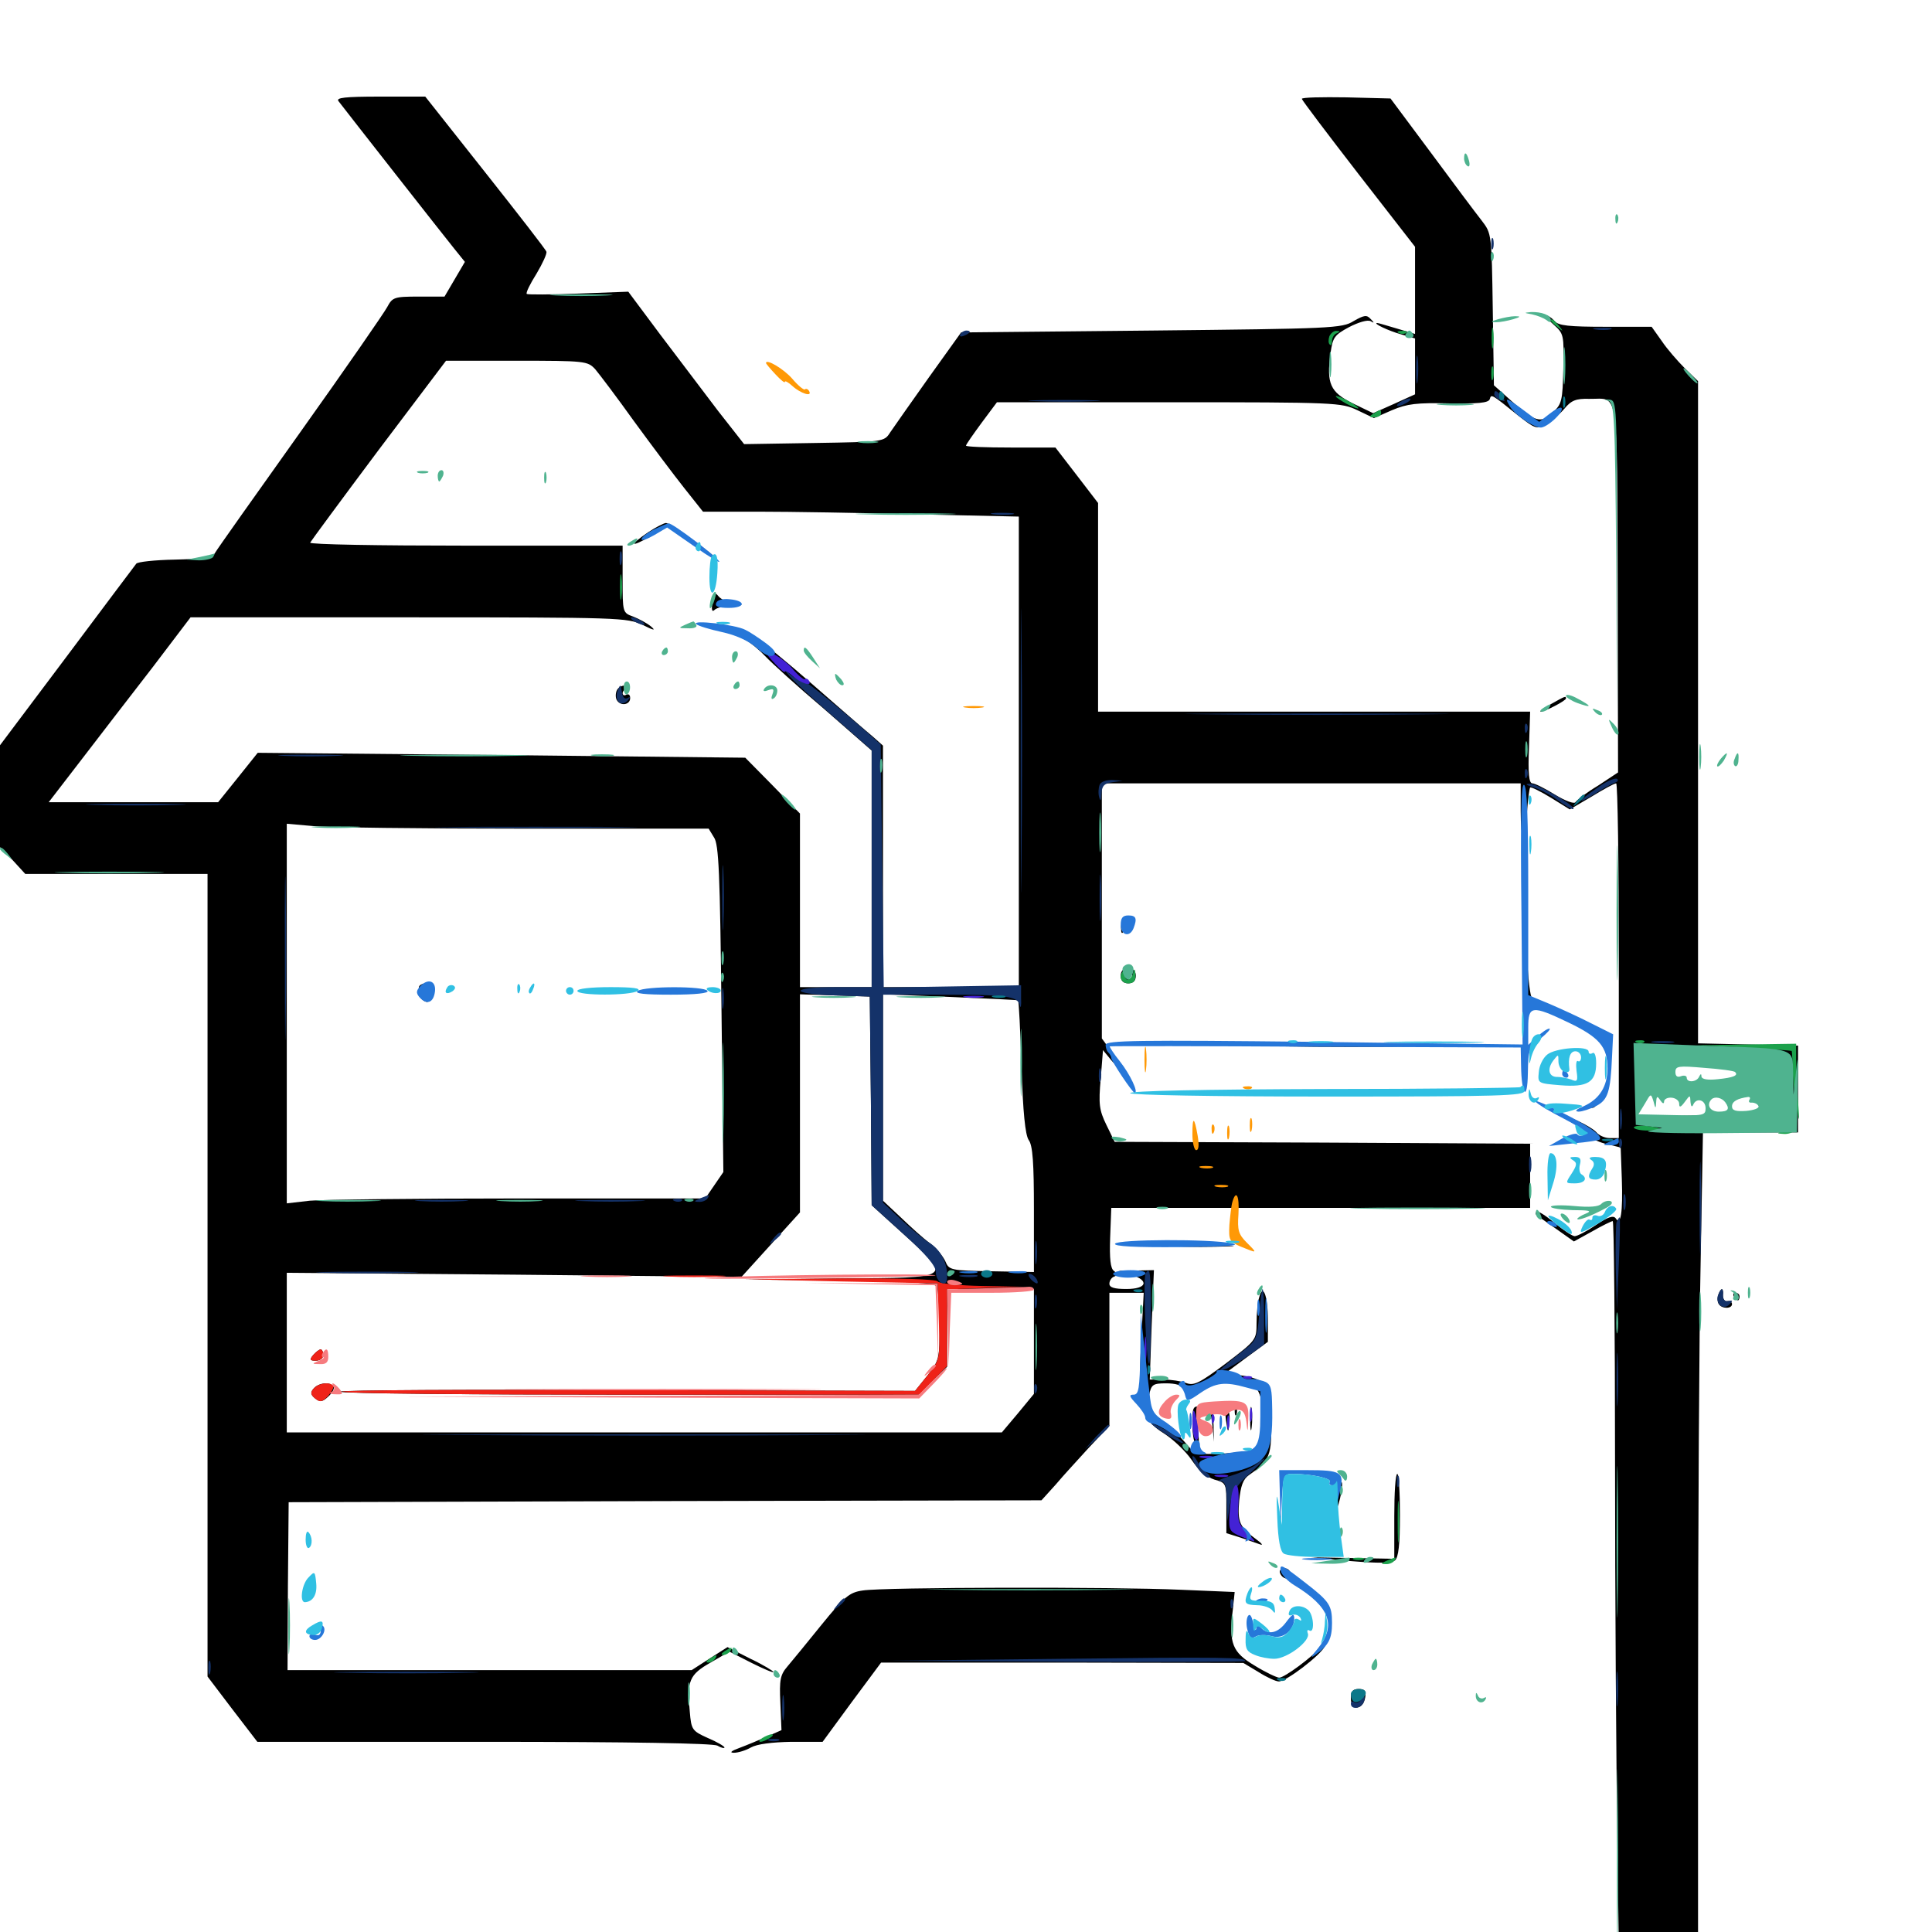 <svg xmlns="http://www.w3.org/2000/svg" viewBox="0 -1000 1000 1000">
	<path fill="#000000" d="M175.195 -947.656C180.273 -941.016 229.883 -877.734 234.961 -871.484L240.625 -864.453L235.352 -855.469L230.078 -846.484H216.602C203.906 -846.484 203.125 -846.094 200.391 -841.016C198.828 -838.086 178.711 -808.984 155.469 -776.367C132.227 -743.75 112.305 -715.625 111.328 -713.867C109.961 -711.328 105.859 -710.742 90.625 -710.352C80.078 -710.156 71.094 -709.18 70.508 -708.203C69.922 -707.422 53.711 -685.938 34.766 -660.547L0 -614.258V-587.891V-561.523L6.641 -554.688L13.086 -547.656H60.352H107.422V-339.844V-132.227L120.312 -115.234L133.203 -98.438H250.391C327.344 -98.438 368.75 -97.656 371.289 -96.484C373.242 -95.312 375 -94.922 375 -95.508C375 -96.094 371.094 -98.438 366.406 -100.391C358.203 -104.102 357.812 -104.688 357.031 -114.062C355.469 -130.078 356.836 -133.203 367.773 -139.453L377.539 -145.117L389.062 -139.258C395.312 -136.133 400.391 -133.984 400.391 -134.57C400.391 -134.961 395.117 -138.281 388.477 -141.406L376.562 -147.461L367.383 -141.602L358.008 -135.547H253.516H148.828L149.023 -179.102L149.414 -222.461L344.336 -223.047L539.062 -223.438L546.484 -231.641C550.391 -236.328 558.398 -244.922 563.867 -250.977L574.219 -261.914V-296.289V-330.859H583.203H591.992L590.625 -305.078C589.062 -271.68 590.625 -265.43 602.539 -258.008C607.422 -254.883 613.672 -248.828 616.797 -244.336C620.312 -239.062 624.414 -235.547 628.516 -234.18C634.766 -232.422 634.766 -232.422 634.766 -219.531V-206.445L642.188 -204.102C646.094 -202.734 650.781 -201.172 652.344 -200.586C653.906 -200 653.125 -201.172 650.391 -203.125C641.602 -209.57 640.43 -212.109 641.406 -223.242C642.188 -230.859 643.359 -234.375 646.484 -236.523C657.422 -244.141 658.398 -246.68 657.812 -265.43C657.227 -282.617 657.031 -283.008 651.758 -285.547C648.633 -287.109 643.164 -288.281 639.453 -288.281H633.008L644.531 -296.875L656.25 -305.469V-316.602C656.25 -329.492 653.711 -335.938 651.758 -328.516C650.977 -326.172 650.391 -320.117 650.391 -315.234C650.391 -306.445 650.195 -306.25 634.57 -294.336C620.703 -283.984 617.969 -282.617 613.867 -284.18C611.328 -285.156 606.055 -285.938 602.148 -285.938H595.117L596.094 -314.258L597.266 -342.578L588.086 -342.383L579.102 -342.188L585.547 -340.234C595.117 -337.109 593.555 -332.812 583.008 -332.812C576.758 -332.812 574.219 -333.594 574.219 -335.547C574.219 -337.109 575.391 -338.867 576.758 -339.258C578.516 -340.039 578.516 -340.625 576.562 -342.188C574.805 -343.359 574.219 -348.438 574.609 -359.375L575.195 -374.805H683.594H791.992V-391.406V-408.008L684.375 -408.594L576.953 -408.984L572.656 -417.773C568.945 -425.391 568.555 -428.516 569.727 -441.602L570.898 -456.445L574.609 -451.953C580.078 -445.117 580.664 -448.438 575.195 -455.859L570.312 -462.5V-528.516V-594.531H678.711H787.109V-580.469C787.109 -564.062 789.062 -563.867 790.43 -580.273C790.82 -586.328 791.602 -591.797 791.992 -592.383C792.578 -592.773 797.266 -590.43 802.734 -587.109L812.5 -581.055L823.828 -587.695C829.883 -591.406 835.547 -594.531 836.523 -594.531C837.305 -594.531 837.891 -553.32 837.891 -502.734V-410.938H833.203C830.664 -410.938 827.539 -412.305 826.172 -414.062C823.438 -416.992 810.547 -423.242 809.18 -422.07C808.789 -421.68 812.109 -419.727 816.406 -417.773C820.703 -415.82 824.023 -413.281 823.633 -412.109C823.242 -410.938 826.562 -409.18 830.859 -408.008L838.867 -406.055L839.453 -389.648C840.039 -372.461 838.867 -365.234 836.328 -369.336C835.156 -371.094 832.227 -370.117 826.172 -366.016C821.289 -362.695 816.406 -360.156 815.039 -360.156C813.867 -360.156 809.18 -363.281 804.688 -366.992C800 -370.898 795.898 -373.438 795.312 -372.852C794.727 -372.266 794.727 -371.68 795.117 -371.289C795.508 -370.898 800.195 -367.578 805.273 -364.062L814.648 -357.422L824.219 -362.695C829.297 -365.625 834.18 -367.969 834.766 -367.969C835.352 -367.969 835.938 -312.305 835.938 -244.336C835.938 -176.172 836.523 -82.227 837.305 -35.352L838.477 50H858.789H878.906V-116.602C878.906 -208.008 879.492 -312.5 880.273 -348.438L881.445 -413.867H906.055H930.664V-436.328V-458.789L904.883 -459.375L878.906 -459.961V-631.25V-802.734L872.07 -809.375C868.359 -813.086 862.891 -819.336 860.156 -823.438L854.883 -830.859H831.055C812.109 -830.859 806.641 -831.445 804.688 -833.789C803.32 -835.352 801.367 -836.719 800.391 -836.719C799.414 -836.719 801.172 -834.57 804.102 -832.031C809.375 -827.344 809.57 -826.758 809.18 -809.18C808.789 -792.578 808.398 -790.82 803.711 -786.523C797.656 -780.664 794.727 -781.445 782.617 -792.188L773.242 -800.586L772.656 -839.844C772.07 -878.906 772.07 -879.102 766.992 -885.742C764.062 -889.453 752.344 -905.078 740.82 -920.703L719.727 -949.023L696.875 -949.609C684.18 -949.805 673.828 -949.609 673.828 -948.828C673.828 -948.242 687.109 -930.664 703.125 -909.961L732.422 -872.266V-849.609V-827.148L723.242 -829.883C717.969 -831.445 713.477 -832.812 712.891 -832.812C710.156 -832.812 718.75 -828.711 725.195 -826.953L732.422 -824.805V-810.352V-795.898L721.68 -791.016L710.742 -786.133L700.195 -791.211C688.477 -797.07 686.523 -801.367 688.672 -817.188C689.844 -825.391 690.625 -826.562 698.242 -830.664C703.125 -833.203 707.812 -834.57 709.375 -833.789C711.328 -832.617 711.523 -832.812 709.375 -834.961C707.422 -837.109 706.055 -836.914 700.586 -833.789C694.727 -830.078 689.258 -829.883 595.898 -828.906L497.461 -827.93L480.664 -804.492C471.484 -791.602 462.5 -778.711 460.742 -776.172C457.617 -771.289 457.422 -771.289 421.289 -770.703L385.156 -770.117L371.68 -787.305C364.453 -796.875 350.977 -814.648 341.797 -826.758L325.195 -849.023L299.414 -848.047C285.156 -847.461 273.242 -847.461 272.656 -847.852C272.07 -848.438 274.414 -853.125 277.734 -858.398C280.859 -863.672 283.203 -868.75 282.812 -869.727C282.617 -870.703 268.164 -889.258 251.172 -910.742L220.117 -950H196.68C178.32 -950 173.828 -949.414 175.195 -947.656ZM308.008 -808.984C310.156 -806.445 319.336 -794.336 328.125 -782.031C337.109 -769.727 348.828 -754.102 354.102 -747.461L363.867 -735.156H392.578C408.398 -735.156 445.117 -734.57 474.219 -733.789L527.344 -732.617V-610.742V-489.062H492.188H457.031V-551.562V-614.062L451.758 -618.75C448.633 -621.289 434.961 -633.203 421.094 -645.312C407.227 -657.422 393.75 -668.555 390.82 -669.922C383.203 -674.023 378.906 -673.242 385.742 -668.945C389.062 -666.992 393.75 -662.891 396.484 -659.961C399.219 -657.031 412.5 -644.922 426.367 -633.203L451.172 -611.523V-550.391V-489.062H432.617H414.062V-533.984V-578.906L400 -593.359L385.742 -607.812L259.57 -609.18L133.398 -610.352L123.242 -597.656L112.891 -584.766H69.141H25.195L42.188 -606.836C51.367 -618.75 67.969 -640.43 78.906 -654.492L98.633 -680.469H211.523C321.289 -680.469 324.609 -680.273 332.617 -676.562C338.477 -673.633 339.648 -673.438 336.914 -675.781C334.766 -677.539 330.664 -679.688 327.734 -680.859C322.266 -682.812 322.266 -683.008 322.266 -700.195V-717.578H241.016C196.289 -717.578 160.156 -718.164 160.547 -719.141C160.938 -719.922 176.758 -741.406 195.898 -766.992L230.859 -813.281H267.383C302.93 -813.281 304.102 -813.086 308.008 -808.984ZM785.742 -784.961C794.531 -778.125 795.312 -777.734 800 -780.273C802.734 -781.641 807.031 -785.352 809.57 -788.281C813.281 -792.773 815.625 -793.75 822.656 -793.555C838.086 -793.359 836.914 -801.758 837.305 -695.508L837.5 -600.195L827.148 -593.359C821.289 -589.844 816.211 -585.938 815.43 -584.766C814.844 -583.789 810.352 -585.352 804.883 -588.672C799.609 -591.992 794.336 -594.531 793.164 -594.531C791.406 -594.531 790.82 -599.609 791.406 -613.086L791.992 -631.641H680.273H568.359V-685.547V-739.648L557.422 -753.906L546.289 -768.359H523.242C510.352 -768.359 500 -768.75 500 -769.336C500 -769.922 503.711 -775.195 508.008 -781.055L516.016 -791.797H605.078C691.602 -791.797 694.336 -791.602 702.539 -787.695L711.133 -783.594L720.508 -787.695C728.32 -791.016 733.398 -791.602 750 -791.211C765.039 -791.016 770.312 -791.406 771.094 -793.359C771.875 -796.094 771.68 -796.289 785.742 -784.961ZM270.703 -571.094H366.797L369.531 -566.602C372.07 -563.086 372.656 -547.852 373.438 -477.93L374.414 -393.359L369.727 -386.523L365.039 -379.688H268.75C215.82 -379.688 166.992 -379.102 160.352 -378.516L148.438 -377.148V-475.391V-573.633L161.719 -572.461C168.945 -571.68 217.969 -571.094 270.703 -571.094ZM450.781 -430.078L451.172 -376.172L467.773 -361.133C493.164 -338.086 493.945 -338.672 435.156 -338.281L385.742 -337.695L434.57 -337.305C470.508 -336.719 483.594 -335.938 484.766 -334.18C485.547 -333.008 486.328 -323.828 486.328 -314.062C486.328 -296.68 486.133 -295.898 480.078 -288.086L473.633 -280.078L324.609 -280.469C242.773 -280.859 175.781 -280.469 175.781 -279.688C175.781 -278.711 243.164 -278.125 325.586 -278.125H475.391L482.812 -285.352L490.234 -292.578V-312.695V-332.812H512.695H535.156V-305.664V-278.516L526.953 -268.555L518.555 -258.594H333.594H148.438V-300V-341.211L266.211 -340.234L383.789 -339.062L399.023 -355.859L414.062 -372.461V-428.906V-485.352L432.227 -484.766L450.195 -484.18ZM526.953 -482.227C527.344 -482.031 528.125 -466.406 528.711 -447.852C529.492 -424.219 530.664 -412.695 532.422 -409.961C534.57 -407.227 535.156 -397.852 535.156 -373.828V-341.602L513.281 -341.992C491.797 -342.383 491.211 -342.578 489.258 -347.266C488.086 -349.805 484.57 -354.102 481.445 -356.445C478.125 -358.789 471.484 -364.844 466.406 -369.727L457.031 -378.516V-431.836V-485.352L491.797 -483.984C510.742 -483.203 526.562 -482.422 526.953 -482.227ZM869.727 -458.398C874.219 -458.789 870.508 -459.18 861.328 -459.18C852.148 -459.18 848.438 -458.789 853.125 -458.398C857.617 -458.008 865.039 -458.008 869.727 -458.398ZM920.508 -454.492C925 -454.883 921.289 -455.273 912.109 -455.273C902.93 -455.273 899.219 -454.883 903.906 -454.492C908.398 -454.102 915.82 -454.102 920.508 -454.492ZM891.406 -452.734C893.164 -452.148 893.945 -450.586 893.164 -449.219C892.188 -447.656 892.578 -447.656 894.727 -449.219C897.461 -451.562 906.25 -450.977 908.203 -448.438C908.789 -447.656 910.352 -447.07 911.719 -446.875C912.891 -446.68 915.234 -446.484 916.797 -446.484C919.727 -446.094 923.633 -436.914 924.219 -428.711C924.414 -425.977 925 -430.273 925.781 -438.281L926.953 -452.93L927.344 -434.961L927.734 -416.797L906.836 -417.188C895.117 -417.383 889.453 -417.773 894.141 -418.164C899.609 -418.75 902.344 -419.727 901.758 -421.289C901.172 -422.656 900 -423.438 899.023 -423.242C896.875 -422.852 869.141 -422.266 857.031 -422.461L847.656 -422.656L848.047 -436.914C848.242 -448.047 848.438 -449.414 849.414 -443.164C850 -438.867 851.758 -435.156 853.125 -434.766C855.078 -434.375 855.078 -435.156 853.516 -438.086C852.539 -440.234 851.562 -443.555 851.758 -445.508C851.758 -448.633 851.953 -448.633 853.516 -445.117C854.883 -441.797 855.273 -441.797 855.273 -444.727C855.469 -448.242 863.281 -449.609 863.281 -445.898C863.281 -444.922 862.5 -444.531 861.328 -445.117C860.352 -445.703 859.375 -445.117 859.375 -443.359C859.375 -441.797 860.938 -440.82 862.891 -441.211C864.648 -441.406 866.016 -442.969 865.625 -444.922C865.039 -448.047 869.141 -449.023 881.836 -448.438C885.156 -448.438 886.523 -448.828 884.961 -449.414C882.812 -450.391 882.812 -450.781 884.961 -452.148C888.281 -454.297 887.695 -454.102 891.406 -452.734ZM850.977 -413.672C851.758 -414.258 850.586 -414.844 848.438 -414.648C846.289 -414.648 845.703 -414.062 847.266 -413.477C848.633 -412.891 850.391 -413.086 850.977 -413.672ZM875.586 -413.477C876.758 -414.062 875.781 -414.453 873.047 -414.453C870.312 -414.453 869.336 -414.062 870.703 -413.477C871.875 -413.086 874.219 -413.086 875.586 -413.477ZM535.156 -336.719C535.156 -337.891 526.367 -338.672 512.695 -338.672C499.023 -338.672 490.234 -337.891 490.234 -336.719C490.234 -335.547 499.023 -334.766 512.695 -334.766C526.367 -334.766 535.156 -335.547 535.156 -336.719ZM645.898 -284.766C651.758 -283.594 655.078 -272.852 653.32 -260.547C652.539 -255.078 651.172 -250.195 650.195 -249.609C649.219 -249.023 641.602 -248.242 633.594 -247.656C619.531 -247.07 618.555 -247.266 614.648 -251.953C610.352 -257.031 607.227 -259.961 598.047 -267.578C594.141 -270.898 593.555 -272.461 594.727 -277.734C595.898 -283.398 596.68 -283.984 603.711 -283.984C608.203 -283.984 611.914 -283.008 612.5 -281.445C614.062 -277.344 620.117 -278.125 625.195 -282.812C629.688 -286.914 633.594 -287.305 645.898 -284.766ZM335.352 -724.414C325.391 -717.578 326.172 -716.406 336.914 -722.461L345.508 -727.539L358.398 -718.555C365.43 -713.477 371.094 -709.766 371.094 -710.352C371.094 -711.914 347.07 -729.297 344.727 -729.297C343.75 -729.297 339.453 -727.148 335.352 -724.414ZM368.75 -688.281C368.164 -684.18 368.555 -683.008 369.922 -684.375C370.898 -685.352 375 -686.523 378.906 -686.523C385.352 -686.914 385.352 -686.914 379.883 -687.695C376.758 -688.086 373.047 -689.844 371.875 -691.406C369.922 -693.75 369.531 -693.164 368.75 -688.281ZM361.328 -676.758C362.891 -675.781 367.773 -674.609 372.07 -674.023C376.562 -673.242 378.711 -673.438 376.953 -674.414C375.391 -675.391 370.508 -676.562 366.211 -677.148C361.719 -677.93 359.57 -677.734 361.328 -676.758ZM319.141 -642.383C318.555 -640.82 318.555 -638.672 319.336 -637.5C321.289 -634.375 326.172 -635.156 326.172 -638.672C326.172 -640.234 325.391 -641.016 324.219 -640.43C323.242 -639.844 322.266 -640.039 322.266 -641.211C322.266 -642.188 323.438 -643.555 324.805 -643.945C326.172 -644.531 325.781 -645.117 323.633 -645.117C321.68 -645.312 319.727 -643.945 319.141 -642.383ZM802.734 -635.547C799.023 -633.398 796.68 -631.836 797.461 -631.641C799.609 -631.641 810.547 -637.305 810.547 -638.477C810.547 -639.844 810.352 -639.844 802.734 -635.547ZM216.797 -488.867C216.797 -487.891 217.773 -487.5 218.945 -488.281C220.117 -488.867 221.875 -488.281 222.852 -486.914C224.219 -484.766 224.609 -484.961 224.609 -487.695C224.609 -489.648 223.047 -491.016 220.703 -491.016C218.555 -491.016 216.797 -490.039 216.797 -488.867ZM218.164 -483.008C219.531 -481.641 221.094 -481.055 221.68 -481.641C222.266 -482.227 221.289 -483.398 219.336 -483.984C216.602 -485.156 216.406 -484.961 218.164 -483.008ZM162.109 -298.633C160.156 -296.289 160.352 -295.703 163.477 -295.703C165.625 -295.703 167.383 -297.07 167.383 -298.633C167.383 -300.195 166.602 -301.562 166.016 -301.562C165.234 -301.562 163.477 -300.195 162.109 -298.633ZM162.305 -281.25C160.547 -279.297 160.742 -278.125 163.086 -276.172C165.625 -274.219 166.797 -274.219 169.922 -277.148C172.07 -279.102 173.242 -281.445 172.656 -282.227C171.094 -284.961 164.844 -284.375 162.305 -281.25ZM868.359 -437.109C867.383 -434.375 867.578 -434.18 870.117 -436.328C873.438 -439.062 873.828 -440.234 871.289 -440.234C870.312 -440.234 868.945 -438.867 868.359 -437.109ZM887.305 -438.867C885.352 -439.453 886.914 -439.844 890.625 -439.844C894.336 -439.844 895.898 -439.453 894.141 -438.867C892.188 -438.477 889.062 -438.477 887.305 -438.867ZM908.984 -422.852C909.766 -421.875 908.984 -420.508 907.812 -420.117C906.445 -419.531 907.812 -418.945 910.742 -418.945C915.625 -418.75 916.016 -419.141 913.281 -421.68C910.156 -424.805 907.422 -425.586 908.984 -422.852ZM639.062 -270.312C639.062 -267.578 639.453 -266.602 640.039 -267.969C640.43 -269.141 640.43 -271.484 640.039 -272.852C639.453 -274.023 639.062 -273.047 639.062 -270.312ZM647.07 -265.43C647.07 -260.156 647.461 -258.008 647.852 -261.133C648.242 -264.062 648.242 -268.359 647.852 -270.898C647.461 -273.242 647.07 -270.898 647.07 -265.43ZM617.188 -262.695C617.188 -257.422 618.164 -252.344 619.141 -251.758C620.703 -250.781 620.898 -253.711 619.922 -260.352C618.75 -269.531 618.945 -270.312 622.656 -270.312C625.977 -270.312 626.953 -268.75 627.539 -262.109L628.32 -253.711L628.125 -262.5C627.93 -270.508 627.539 -271.289 622.656 -271.875C617.383 -272.461 617.188 -272.266 617.188 -262.695ZM634.57 -264.844C635.547 -258.203 635.742 -258.008 636.328 -263.281C636.719 -266.406 636.328 -269.531 635.352 -270.508C634.375 -271.484 633.984 -269.141 634.57 -264.844ZM787.695 -543.75C787.695 -538.867 788.086 -536.914 788.477 -539.453C788.867 -541.797 788.867 -545.703 788.477 -548.242C788.086 -550.586 787.695 -548.633 787.695 -543.75ZM789.453 -501.953C789.062 -479.492 789.453 -477.148 791.992 -479.297C793.945 -480.859 794.336 -482.422 793.164 -483.008C791.992 -483.789 790.82 -493.945 790.43 -505.664L789.844 -527.148ZM580.273 -519.141C580.273 -516.992 580.859 -516.406 581.445 -517.969C582.031 -519.336 581.836 -521.094 581.25 -521.68C580.664 -522.461 580.078 -521.289 580.273 -519.141ZM580.078 -494.922C580.078 -492.383 581.445 -491.016 583.984 -491.016C586.523 -491.016 587.891 -492.383 587.891 -494.922C587.891 -497.461 586.523 -498.828 583.984 -498.828C581.445 -498.828 580.078 -497.461 580.078 -494.922ZM585.938 -494.922C585.938 -493.945 585.547 -492.969 585.156 -492.969C584.57 -492.969 583.594 -493.945 583.008 -494.922C582.422 -496.094 582.812 -496.875 583.789 -496.875C584.961 -496.875 585.938 -496.094 585.938 -494.922ZM819.531 -469.922C819.141 -469.141 821.094 -466.797 823.828 -464.844C826.562 -462.695 828.125 -462.109 827.344 -463.281C825.586 -466.406 828.711 -466.211 831.641 -463.281C833.008 -461.914 833.984 -461.719 833.984 -462.891C833.984 -465.43 820.703 -471.875 819.531 -469.922ZM664.648 -458.398C645.508 -458.594 661.133 -458.789 699.219 -458.789C737.305 -458.789 752.93 -458.594 733.984 -458.398C714.844 -458.008 683.594 -458.008 664.648 -458.398ZM829.297 -433.008C828.125 -430.273 828.32 -430.078 830.273 -431.836C831.641 -433.203 832.227 -434.766 831.641 -435.352C831.055 -435.938 829.883 -434.961 829.297 -433.008ZM823.242 -428.516C822.656 -427.539 823.047 -426.562 824.023 -426.562C825.195 -426.562 826.172 -427.539 826.172 -428.516C826.172 -429.688 825.781 -430.469 825.391 -430.469C824.805 -430.469 823.828 -429.688 823.242 -428.516ZM607.812 -354.883C600.586 -355.273 607.031 -355.469 622.07 -355.469C637.109 -355.469 642.969 -355.078 635.156 -354.883C627.344 -354.492 615.039 -354.492 607.812 -354.883ZM889.453 -329.883C888.867 -328.32 888.867 -326.172 889.648 -325C891.211 -322.461 896.484 -322.461 896.484 -325C896.484 -326.172 895.312 -326.758 894.141 -326.562C892.773 -326.172 891.797 -327.539 891.797 -329.492C892.188 -333.594 890.82 -333.789 889.453 -329.883ZM897.461 -328.906C898.047 -327.93 899.023 -326.953 899.609 -326.953C900 -326.953 900.391 -327.93 900.391 -328.906C900.391 -330.078 899.414 -330.859 898.242 -330.859C897.266 -330.859 896.875 -330.078 897.461 -328.906ZM670.508 -237.695C668.555 -238.281 669.727 -238.672 672.852 -238.672C676.172 -238.672 677.539 -238.281 676.367 -237.695C675 -237.305 672.266 -237.305 670.508 -237.695ZM721.68 -215.234V-193.164L700.195 -193.555L678.711 -193.945L699.023 -191.992C713.477 -190.82 720.117 -190.82 722.07 -192.383C723.828 -193.945 724.609 -200.391 724.609 -215.82C724.609 -227.539 724.023 -237.109 723.242 -237.109C722.266 -237.109 721.68 -227.148 721.68 -215.234ZM692.578 -228.906C691.992 -226.367 691.602 -222.656 691.602 -220.508C691.797 -218.359 692.578 -220.117 693.555 -224.219C695.508 -232.422 694.727 -236.328 692.578 -228.906ZM662.5 -185.938C663.672 -182.422 667.969 -181.836 667.969 -185.156C667.969 -186.914 666.602 -188.281 664.844 -188.281C663.086 -188.281 662.109 -187.305 662.5 -185.938ZM670.508 -181.445C670.508 -180.078 672.656 -177.93 675.391 -176.562C682.031 -173.633 682.227 -174.805 675.781 -179.883C672.266 -182.812 670.508 -183.398 670.508 -181.445ZM446.484 -176.758C439.648 -175.781 437.109 -173.633 425.195 -158.984C417.773 -149.805 409.961 -140.234 407.617 -137.5C403.906 -133.203 403.32 -130.664 403.906 -118.555L404.492 -104.492L397.07 -101.172C392.969 -99.414 386.523 -96.68 382.812 -95.312C378.516 -93.75 377.344 -92.773 379.883 -92.773C382.031 -92.773 385.938 -93.945 388.672 -95.508C391.797 -97.266 399.414 -98.242 409.57 -98.438H425.781L440.82 -118.945L456.055 -139.453H549.805L643.555 -139.258L651.367 -134.57C655.664 -131.836 660.352 -129.688 661.914 -129.688C665.82 -129.688 683.398 -143.164 685.742 -147.852L687.695 -152.148L684.18 -148.047C679.102 -142.188 664.844 -131.641 662.109 -131.641C660.938 -131.641 655.078 -134.375 649.414 -137.891C637.891 -144.727 635.938 -149.414 638.086 -166.602L639.062 -175.977L611.133 -177.148C577.344 -178.711 457.227 -178.516 446.484 -176.758ZM699.219 -120.703C699.219 -114.258 705.664 -114.844 706.641 -121.484C707.227 -124.805 706.25 -125.781 703.32 -125.781C700.195 -125.781 699.219 -124.609 699.219 -120.703Z"/>
	<path fill="#ff9906" d="M396.484 -812.109C396.484 -811.719 398.633 -809.18 401.367 -806.25C404.102 -803.32 406.25 -801.562 406.25 -802.344C406.25 -803.125 408.008 -802.148 410.156 -800.195C414.453 -796.289 420.703 -794.336 418.75 -797.656C418.164 -798.633 417.188 -799.023 416.602 -798.438C416.016 -798.047 413.086 -800.391 409.961 -804.102C405.469 -809.18 396.484 -814.453 396.484 -812.109ZM499.609 -633.789C497.07 -634.18 499.023 -634.57 503.906 -634.57C508.789 -634.57 510.742 -634.18 508.398 -633.789C505.859 -633.398 501.953 -633.398 499.609 -633.789ZM592.383 -451.562C592.383 -445.703 592.773 -443.164 593.164 -446.289C593.555 -449.219 593.555 -453.906 593.164 -457.031C592.773 -459.961 592.383 -457.422 592.383 -451.562ZM644.141 -436.523C642.578 -437.109 643.164 -437.695 645.312 -437.695C647.461 -437.891 648.633 -437.305 647.852 -436.719C647.266 -436.133 645.508 -435.938 644.141 -436.523ZM647.852 -415.039C648.242 -416.797 648.242 -419.531 647.852 -420.898C647.266 -422.07 646.875 -420.703 646.875 -417.383C646.875 -414.258 647.266 -413.086 647.852 -415.039ZM617.188 -412.891C617.188 -408.398 618.164 -404.688 619.141 -404.688C620.508 -404.688 620.703 -407.422 619.922 -412.109C618.164 -422.07 617.188 -422.461 617.188 -412.891ZM627.148 -415.234C627.148 -413.086 627.734 -412.5 628.32 -414.062C628.906 -415.43 628.711 -417.188 628.125 -417.773C627.539 -418.555 626.953 -417.383 627.148 -415.234ZM636.133 -411.133C636.523 -412.891 636.523 -415.625 636.133 -416.992C635.547 -418.164 635.156 -416.797 635.156 -413.477C635.156 -410.352 635.547 -409.18 636.133 -411.133ZM621.68 -395.508C619.727 -396.094 620.898 -396.484 624.023 -396.484C627.344 -396.484 628.711 -396.094 627.539 -395.508C626.172 -395.117 623.438 -395.117 621.68 -395.508ZM629.492 -385.742C627.539 -386.328 628.711 -386.719 631.836 -386.719C635.156 -386.719 636.523 -386.328 635.352 -385.742C633.984 -385.352 631.25 -385.352 629.492 -385.742ZM637.891 -377.93C637.305 -375.977 636.719 -370.508 636.328 -366.016C635.938 -358.008 636.328 -357.227 642.383 -354.688C650.977 -351.172 650.977 -351.172 645.312 -356.836C641.016 -361.133 640.43 -363.281 641.016 -371.484C641.602 -381.055 639.844 -384.57 637.891 -377.93Z"/>
	<path fill="#ef2218" d="M346.289 -339.258C338.867 -339.648 344.922 -339.844 359.375 -339.844C373.828 -339.844 379.883 -339.648 372.656 -339.258C365.234 -338.867 353.516 -338.867 346.289 -339.258ZM435.547 -336.719L485.352 -335.742L485.938 -316.016C486.523 -296.289 486.523 -296.289 480.078 -288.086L473.633 -280.078L324.805 -280.469C243.164 -280.859 176.562 -280.469 177.148 -279.688C177.539 -278.711 244.922 -278.125 326.953 -278.125H475.781L483.008 -285.547L490.234 -292.969V-312.891V-332.617L510.352 -333.398L530.273 -333.984L508.398 -334.375C496.484 -334.57 485.938 -335.742 485.352 -336.719C484.57 -337.891 466.211 -338.477 434.961 -338.281L385.742 -337.891ZM162.109 -298.633C160.156 -296.289 160.352 -295.703 163.477 -295.703C165.625 -295.703 167.383 -297.07 167.383 -298.633C167.383 -300.195 166.602 -301.562 166.016 -301.562C165.234 -301.562 163.477 -300.195 162.109 -298.633ZM162.305 -281.25C160.547 -279.297 160.742 -278.125 163.086 -276.172C165.625 -274.023 166.797 -274.219 169.922 -277.539C171.875 -279.883 173.047 -282.227 172.461 -282.812C170.312 -284.961 164.648 -283.984 162.305 -281.25Z"/>
	<path fill="#1ca14c" d="M802.734 -833.984C802.734 -833.594 804.297 -832.031 806.25 -830.664C809.18 -828.125 809.375 -828.32 806.836 -831.445C804.297 -834.57 802.734 -835.547 802.734 -833.984ZM772.07 -825C772.07 -820.117 772.461 -818.164 772.852 -820.703C773.242 -823.047 773.242 -826.953 772.852 -829.492C772.461 -831.836 772.07 -829.883 772.07 -825ZM688.086 -825.977C687.5 -824.219 687.5 -822.266 688.281 -821.68C688.867 -820.898 689.453 -821.875 689.453 -823.633C689.453 -825.195 690.625 -827.148 691.992 -827.539C693.75 -828.32 693.75 -828.711 691.797 -828.711C690.43 -828.906 688.867 -827.539 688.086 -825.977ZM724.219 -827.539C722.656 -828.125 723.242 -828.711 725.391 -828.711C727.539 -828.906 728.711 -828.32 727.93 -827.734C727.344 -827.148 725.586 -826.953 724.219 -827.539ZM771.875 -806.445C771.875 -803.32 772.266 -802.148 772.852 -804.102C773.242 -805.859 773.242 -808.594 772.852 -809.961C772.266 -811.133 771.875 -809.766 771.875 -806.445ZM691.406 -794.922C691.406 -794.336 694.141 -792.578 697.266 -790.82C700.586 -789.062 703.125 -788.281 703.125 -788.672C703.125 -789.258 700.586 -791.016 697.266 -792.773C694.141 -794.531 691.406 -795.312 691.406 -794.922ZM710.938 -785.938C708.398 -784.375 708.594 -783.984 711.523 -783.984C713.281 -783.984 714.844 -784.961 714.844 -785.938C714.844 -788.281 714.648 -788.281 710.938 -785.938ZM320.898 -696.094C320.898 -690.234 321.289 -687.695 321.68 -690.82C322.07 -693.75 322.07 -698.438 321.68 -701.562C321.289 -704.492 320.898 -701.953 320.898 -696.094ZM581.445 -497.461C578.711 -494.922 580.273 -491.016 583.984 -491.016C586.719 -491.016 587.891 -492.188 587.695 -495.508C587.5 -498.633 587.305 -499.023 586.523 -496.484C586.133 -494.531 584.766 -492.969 583.594 -492.969C582.617 -492.969 582.031 -494.336 582.812 -495.898C583.984 -499.023 583.398 -499.609 581.445 -497.461ZM847.266 -460.352C845.703 -460.938 846.289 -461.523 848.438 -461.523C850.586 -461.719 851.758 -461.133 850.977 -460.547C850.391 -459.961 848.633 -459.766 847.266 -460.352ZM902.344 -457.812C915.82 -457.031 926.953 -456.25 927.344 -456.055C927.539 -456.055 927.734 -451.758 927.93 -446.68C927.93 -441.406 928.906 -433.008 929.688 -427.539C931.445 -418.164 931.445 -418.164 930.664 -430.273C930.078 -437.109 929.688 -446.68 929.688 -451.172V-459.766L903.906 -459.375L877.93 -458.984ZM845.703 -416.406C845.703 -417.188 848.828 -417.578 852.539 -417.188C856.25 -416.797 859.375 -416.016 859.375 -415.625C859.375 -415.234 856.25 -414.844 852.539 -414.844C848.828 -414.844 845.703 -415.625 845.703 -416.406ZM906.836 -415.43C904.883 -416.016 906.445 -416.406 910.156 -416.406C913.867 -416.406 915.43 -416.016 913.672 -415.43C911.719 -415.039 908.594 -415.039 906.836 -415.43ZM923.828 -414.844C919.336 -413.477 919.336 -413.281 923.242 -413.086C925.586 -412.891 928.125 -413.867 928.711 -414.844C929.297 -416.016 929.688 -416.797 929.297 -416.602C928.906 -416.406 926.562 -415.625 923.828 -414.844ZM723.438 -212.695C723.438 -203.125 723.633 -198.828 724.023 -203.32C724.414 -207.812 724.414 -215.82 724.023 -220.898C723.633 -225.977 723.438 -222.461 723.438 -212.695ZM700.781 -192.773C699.414 -193.359 700.391 -193.75 703.125 -193.75C705.859 -193.75 706.836 -193.359 705.664 -192.773C704.297 -192.383 701.953 -192.383 700.781 -192.773ZM717.773 -192.188C714.648 -190.82 714.453 -190.43 717.188 -190.43C718.945 -190.234 721.094 -191.211 721.68 -192.188C723.047 -194.336 723.047 -194.336 717.773 -192.188ZM375 -145.312C373.242 -144.141 373.047 -143.359 374.414 -143.359C375.586 -143.359 377.344 -144.336 377.93 -145.312C379.492 -147.656 378.711 -147.656 375 -145.312ZM367.188 -141.406C365.43 -140.234 365.234 -139.453 366.602 -139.453C367.773 -139.453 369.531 -140.43 370.117 -141.406C371.68 -143.75 370.898 -143.75 367.188 -141.406ZM394.531 -100.391C392.969 -99.414 392.578 -98.438 393.555 -98.438C394.727 -98.438 396.875 -99.414 398.438 -100.391C400 -101.367 400.586 -102.344 399.414 -102.344C398.438 -102.344 396.094 -101.367 394.531 -100.391Z"/>
	<path fill="#143269" d="M771.875 -873.828C771.875 -871.094 772.266 -870.117 772.852 -871.484C773.242 -872.656 773.242 -875 772.852 -876.367C772.266 -877.539 771.875 -876.562 771.875 -873.828ZM825.781 -829.492C823.242 -829.883 824.805 -830.273 829.102 -830.273C833.398 -830.469 835.352 -830.078 833.594 -829.492C831.641 -829.102 828.125 -829.102 825.781 -829.492ZM497.07 -826.953C496.484 -825.781 497.266 -825.586 498.828 -826.172C502.344 -827.539 502.93 -828.906 500.195 -828.906C499.023 -828.906 497.656 -828.125 497.07 -826.953ZM733.008 -808.398C733.008 -801.953 733.398 -799.609 733.789 -803.125C734.18 -806.641 734.18 -811.914 733.789 -814.844C733.398 -817.773 733.008 -814.844 733.008 -808.398ZM773.438 -795.898C773.438 -794.922 774.805 -793.555 776.562 -792.969C779.297 -791.992 779.492 -792.188 777.344 -794.727C774.609 -798.047 773.438 -798.438 773.438 -795.898ZM535.742 -792.383C527.344 -792.578 534.18 -792.969 550.781 -792.969C567.383 -792.969 574.219 -792.578 566.016 -792.383C557.617 -791.992 543.945 -791.992 535.742 -792.383ZM724.609 -791.797C723.047 -790.82 722.656 -789.844 723.633 -789.844C724.805 -789.844 726.953 -790.82 728.516 -791.797C730.078 -792.773 730.664 -793.75 729.492 -793.75C728.516 -793.75 726.172 -792.773 724.609 -791.797ZM514.258 -733.789C511.133 -734.18 513.281 -734.57 518.555 -734.57C524.023 -734.57 526.367 -734.18 524.023 -733.789C521.484 -733.398 517.188 -733.398 514.258 -733.789ZM528.32 -611.133C528.32 -545.703 528.516 -519.141 528.711 -552.148C529.102 -585.352 529.102 -638.867 528.711 -671.289C528.516 -703.711 528.32 -676.758 528.32 -611.133ZM320.703 -710.742C320.703 -707.617 321.094 -706.445 321.68 -708.398C322.07 -710.156 322.07 -712.891 321.68 -714.258C321.094 -715.43 320.703 -714.062 320.703 -710.742ZM328.125 -678.516C329.688 -677.539 332.031 -676.562 333.008 -676.562C334.18 -676.562 333.594 -677.539 332.031 -678.516C330.469 -679.492 328.32 -680.469 327.148 -680.469C326.172 -680.469 326.562 -679.492 328.125 -678.516ZM409.18 -649.414C411.328 -646.875 421.68 -637.5 432.227 -628.32L451.172 -611.719V-550.391V-489.062H432.617C408.594 -489.062 408.203 -485.547 432.227 -484.766L450.195 -484.18L450.781 -430.273L451.172 -376.172L467.773 -361.133C479.492 -350.586 484.375 -344.727 484.375 -341.602C484.375 -339.062 485.742 -336.719 487.305 -335.938C489.453 -335.156 490.234 -336.133 490.234 -339.648C490.234 -346.68 486.719 -353.32 480.859 -356.836C477.93 -358.594 471.484 -364.062 466.406 -368.75L457.031 -377.539V-431.445V-485.156H487.891C521.484 -485.156 526.758 -484.375 527.93 -479.492C528.32 -477.734 528.711 -479.492 528.516 -483.203V-490.039L492.969 -489.453L457.422 -488.867L456.641 -551.758L455.859 -614.648L448.242 -621.484C429.883 -637.5 415.234 -649.023 414.453 -648.242C413.867 -647.656 411.523 -648.828 409.375 -650.586L405.273 -654.102ZM319.727 -642.578C317.773 -637.5 321.289 -633.789 324.805 -637.305C326.367 -639.062 326.367 -639.648 324.805 -638.672C323.438 -637.891 322.266 -639.062 321.875 -641.797C321.289 -645.898 321.094 -646.094 319.727 -642.578ZM626.562 -630.273C596.094 -630.469 620.898 -630.664 681.641 -630.664C742.383 -630.664 767.188 -630.469 736.914 -630.273C706.445 -629.883 656.836 -629.883 626.562 -630.273ZM789.258 -622.656C789.258 -620.508 789.844 -619.922 790.43 -621.484C791.016 -622.852 790.82 -624.609 790.234 -625.195C789.648 -625.977 789.062 -624.805 789.258 -622.656ZM146.875 -608.789C139.648 -609.18 146.094 -609.375 161.133 -609.375C176.172 -609.375 182.031 -608.984 174.219 -608.789C166.406 -608.398 154.102 -608.398 146.875 -608.789ZM789.258 -599.219C789.258 -597.07 789.844 -596.484 790.43 -598.047C791.016 -599.414 790.82 -601.172 790.234 -601.758C789.648 -602.539 789.062 -601.367 789.258 -599.219ZM826.758 -592.188C816.406 -585.156 815.625 -583.008 825.781 -589.258C829.688 -591.797 834.375 -594.336 835.938 -594.922C837.305 -595.312 837.891 -596.289 836.914 -596.875C835.742 -597.461 831.25 -595.508 826.758 -592.188ZM569.141 -593.75C568.555 -592.188 568.359 -589.258 568.945 -587.305C569.531 -584.961 569.922 -585.547 570.117 -589.062C570.312 -593.164 571.484 -594.531 575.781 -595.117L581.055 -595.898L575.586 -596.289C572.461 -596.289 569.727 -595.312 569.141 -593.75ZM793.359 -592.578C796.289 -591.797 801.172 -589.258 804.102 -587.305C811.523 -582.031 814.453 -580.469 814.453 -581.445C814.453 -583.594 795.312 -594.531 791.797 -594.336C789.258 -594.336 789.648 -593.75 793.359 -592.578ZM49.414 -583.398C37.695 -583.594 47.266 -583.984 70.312 -583.984C93.359 -583.984 102.93 -583.594 91.406 -583.398C79.688 -583.008 60.938 -583.008 49.414 -583.398ZM234.961 -571.68C211.523 -571.875 230.664 -572.07 277.344 -572.07C324.023 -572.07 343.164 -571.875 319.922 -571.68C296.484 -571.289 258.203 -571.289 234.961 -571.68ZM147.461 -503.711C147.461 -466.211 147.656 -450.977 147.852 -470.117C148.242 -489.258 148.242 -520.117 147.852 -538.477C147.656 -557.031 147.266 -541.406 147.461 -503.711ZM373.828 -534.961C373.828 -519.922 374.219 -514.062 374.414 -521.875C374.805 -529.688 374.805 -541.992 374.414 -549.219C374.023 -556.445 373.828 -550 373.828 -534.961ZM569.141 -534.961C569.141 -524.219 569.336 -520.117 569.727 -525.781C570.117 -531.445 570.117 -540.234 569.727 -545.312C569.336 -550.391 569.141 -545.703 569.141 -534.961ZM373.633 -483.203C373.633 -478.32 374.023 -476.367 374.414 -478.906C374.805 -481.25 374.805 -485.156 374.414 -487.695C374.023 -490.039 373.633 -488.086 373.633 -483.203ZM856.055 -460.352C852.93 -460.742 855.078 -461.133 860.352 -461.133C865.82 -461.133 868.164 -460.742 865.82 -460.352C863.281 -459.961 858.984 -459.961 856.055 -460.352ZM568.75 -443.164C568.75 -440.039 569.141 -438.867 569.727 -440.82C570.117 -442.578 570.117 -445.312 569.727 -446.68C569.141 -447.852 568.75 -446.484 568.75 -443.164ZM838.477 -420.703C838.477 -415.82 838.867 -413.867 839.258 -416.406C839.648 -418.75 839.648 -422.656 839.258 -425.195C838.867 -427.539 838.477 -425.586 838.477 -420.703ZM879.688 -374.805C879.688 -353.32 880.078 -344.336 880.273 -354.688C880.664 -365.039 880.664 -382.617 880.273 -393.75C880.078 -404.883 879.688 -396.289 879.688 -374.805ZM838.086 -407.812C838.086 -405.664 838.672 -405.078 839.258 -406.641C839.844 -408.008 839.648 -409.766 839.062 -410.352C838.477 -411.133 837.891 -409.961 838.086 -407.812ZM791.406 -397.266C791.406 -393.555 791.797 -391.992 792.383 -393.945C792.773 -395.703 792.773 -398.828 792.383 -400.781C791.797 -402.539 791.406 -400.977 791.406 -397.266ZM840.234 -377.734C840.234 -374.023 840.625 -372.461 841.211 -374.414C841.602 -376.172 841.602 -379.297 841.211 -381.25C840.625 -383.008 840.234 -381.445 840.234 -377.734ZM362.305 -379.688C359.18 -378.32 358.984 -377.93 361.719 -377.93C363.477 -377.734 365.625 -378.711 366.211 -379.688C367.578 -381.836 367.578 -381.836 362.305 -379.688ZM217.383 -378.32C211.133 -378.711 216.211 -378.906 228.516 -378.906C240.82 -378.906 245.898 -378.711 239.844 -378.32C233.594 -377.93 223.438 -377.93 217.383 -378.32ZM301.367 -378.32C292.969 -378.516 299.414 -378.906 315.43 -378.906C331.641 -378.906 338.477 -378.516 330.664 -378.32C322.852 -377.93 309.766 -377.93 301.367 -378.32ZM349.219 -378.32C347.656 -378.906 348.242 -379.492 350.391 -379.492C352.539 -379.688 353.711 -379.102 352.93 -378.516C352.344 -377.93 350.586 -377.734 349.219 -378.32ZM836.719 -367.383C836.328 -366.016 836.133 -355.273 836.328 -343.359L836.914 -322.07L837.891 -346.094C838.477 -359.18 838.672 -369.922 838.281 -369.922C838.086 -369.922 837.305 -368.75 836.719 -367.383ZM400.195 -358.789C397.656 -355.664 397.852 -355.469 400.977 -358.008C402.734 -359.375 404.297 -360.938 404.297 -361.328C404.297 -362.891 402.734 -361.914 400.195 -358.789ZM535.742 -351.367C535.742 -346.094 536.133 -343.945 536.523 -347.07C536.914 -350 536.914 -354.297 536.523 -356.836C536.133 -359.18 535.742 -356.836 535.742 -351.367ZM168.359 -341.211C156.836 -341.406 166.797 -341.797 190.43 -341.797C214.062 -341.797 223.438 -341.406 211.328 -341.211C199.219 -340.82 179.883 -340.82 168.359 -341.211ZM592.969 -340.82C591.602 -338.672 593.164 -295.703 594.727 -294.141C595.312 -293.555 595.703 -304.297 595.703 -317.773C595.703 -341.602 595.312 -344.727 592.969 -340.82ZM497.656 -339.258C495.117 -339.648 496.68 -340.039 500.977 -340.039C505.273 -340.234 507.227 -339.844 505.469 -339.258C503.516 -338.867 500 -338.867 497.656 -339.258ZM533.594 -337.891C534.961 -336.328 536.523 -335.547 536.914 -335.742C537.891 -336.914 534.961 -340.625 533.008 -340.625C532.031 -340.625 532.227 -339.453 533.594 -337.891ZM651.758 -319.727C650.781 -307.617 650.195 -306.055 644.336 -301.562C640.82 -298.828 636.133 -295.117 633.984 -293.164C630.078 -289.844 630.078 -289.844 633.789 -291.211C635.938 -291.797 641.406 -295.117 646.094 -298.242L654.297 -304.102V-318.555C654.297 -326.367 653.906 -332.812 653.516 -332.812C653.125 -332.812 652.344 -326.953 651.758 -319.727ZM889.258 -329.688C887.695 -325.391 891.797 -321.484 895.117 -324.805C897.07 -326.758 896.875 -327.148 894.531 -326.562C892.773 -326.172 891.797 -327.344 891.797 -329.492C892.188 -333.594 890.82 -333.789 889.258 -329.688ZM535.547 -325.977C535.547 -322.852 535.938 -321.68 536.523 -323.633C536.914 -325.391 536.914 -328.125 536.523 -329.492C535.938 -330.664 535.547 -329.297 535.547 -325.977ZM836.719 -285.938C836.719 -273.633 836.914 -268.555 837.305 -274.805C837.695 -280.859 837.695 -291.016 837.305 -297.266C836.914 -303.32 836.719 -298.242 836.719 -285.938ZM535.352 -280.859C535.352 -278.711 535.938 -278.125 536.523 -279.688C537.109 -281.055 536.914 -282.812 536.328 -283.398C535.742 -284.18 535.156 -283.008 535.352 -280.859ZM595.703 -263.477C595.703 -262.109 611.523 -252.344 612.305 -253.125C612.695 -253.516 609.18 -256.25 604.492 -259.18C599.609 -261.914 595.703 -263.867 595.703 -263.477ZM567.188 -256.25L561.523 -249.805L567.969 -255.469C573.828 -260.938 575.195 -262.5 573.633 -262.5C573.242 -262.5 570.508 -259.57 567.188 -256.25ZM240.82 -257.227C189.453 -257.422 231.055 -257.617 333.008 -257.617C435.156 -257.617 477.148 -257.422 426.367 -257.227C375.781 -256.836 292.188 -256.836 240.82 -257.227ZM617.188 -245.898C617.188 -242.773 623.047 -235.156 625.391 -235.156C626.758 -235.156 626.367 -236.328 624.609 -237.695C623.047 -238.867 620.703 -241.797 619.531 -243.945C618.359 -246.094 617.188 -246.875 617.188 -245.898ZM650.391 -242.188C648.828 -240.625 643.164 -238.086 637.695 -236.328C632.422 -234.766 629.492 -233.398 631.445 -233.398C634.18 -233.203 634.766 -231.25 634.961 -223.047L635.352 -212.695L636.523 -220.898C637.695 -227.344 639.844 -231.055 646.68 -237.109C651.367 -241.406 654.883 -244.922 654.297 -244.922C653.711 -244.922 651.953 -243.75 650.391 -242.188ZM723.047 -233.203C723.047 -230.469 723.438 -229.492 724.023 -230.859C724.414 -232.031 724.414 -234.375 724.023 -235.742C723.438 -236.914 723.047 -235.938 723.047 -233.203ZM433.398 -169.336C430.859 -166.211 431.055 -166.016 434.18 -168.555C437.305 -171.094 438.281 -172.656 436.719 -172.656C436.328 -172.656 434.766 -171.094 433.398 -169.336ZM636.914 -169.531C636.914 -167.383 637.5 -166.797 638.086 -168.359C638.672 -169.727 638.477 -171.484 637.891 -172.07C637.305 -172.852 636.719 -171.68 636.914 -169.531ZM549.805 -141.406C633.984 -142.383 644.531 -142.188 644.531 -140.234C644.531 -139.844 602.93 -139.648 552.344 -139.844L459.961 -140.43ZM107.812 -136.523C107.812 -133.398 108.203 -132.227 108.789 -134.18C109.18 -135.938 109.18 -138.672 108.789 -140.039C108.203 -141.211 107.812 -139.844 107.812 -136.523ZM836.523 -125.781C836.523 -117.773 836.914 -114.453 837.305 -118.555C837.695 -122.461 837.695 -129.102 837.305 -133.203C836.914 -137.109 836.523 -133.789 836.523 -125.781ZM180.273 -134.18C163.281 -134.375 176.562 -134.766 209.961 -134.766C243.359 -134.766 257.227 -134.375 240.82 -134.18C224.609 -133.789 197.266 -133.789 180.273 -134.18ZM404.883 -116.016C404.883 -110.156 405.273 -107.617 405.664 -110.742C406.055 -113.672 406.055 -118.359 405.664 -121.484C405.273 -124.414 404.883 -121.875 404.883 -116.016ZM704.102 -119.922C703.32 -118.75 701.953 -118.359 700.977 -118.945C700 -119.727 699.219 -119.141 699.219 -118.164C699.219 -114.844 704.492 -115.625 705.859 -118.945C707.031 -122.266 705.859 -122.852 704.102 -119.922ZM398.047 -99.023C396.68 -99.609 397.656 -100 400.391 -100C403.125 -100 404.102 -99.609 402.93 -99.023C401.562 -98.633 399.219 -98.633 398.047 -99.023Z"/>
	<path fill="#f67b7f" d="M303.32 -339.258C297.07 -339.648 301.758 -339.844 313.477 -339.844C325.391 -339.844 330.469 -339.648 324.805 -339.258C319.141 -338.867 309.57 -338.867 303.32 -339.258ZM367.188 -338.672C388.086 -340.039 485.547 -341.016 484.18 -339.844C483.789 -339.453 453.125 -338.867 416.016 -338.477C378.906 -337.891 357.031 -338.086 367.188 -338.672ZM490.234 -336.523C490.234 -337.5 491.992 -337.891 494.141 -337.305C496.289 -336.719 498.047 -335.938 498.047 -335.547C498.047 -335.156 496.289 -334.766 494.141 -334.766C491.992 -334.766 490.234 -335.547 490.234 -336.523ZM450.586 -335.352L484.18 -334.766L484.961 -314.648L485.547 -294.727V-315.234L485.352 -335.742H451.172L416.992 -335.938ZM510.352 -333.203L490.234 -332.617L490.625 -312.695L491.016 -292.773L491.602 -311.914L492.383 -330.859H513.672C525.586 -330.859 535.156 -331.641 535.156 -332.422C535.156 -333.398 533.984 -333.984 532.812 -333.984C531.445 -333.789 521.289 -333.594 510.352 -333.203ZM166.992 -299.609C166.406 -298.633 166.406 -297.656 167.383 -297.461C168.164 -297.461 167.188 -296.68 165.039 -295.703C161.328 -294.141 161.328 -293.945 165.625 -293.945C168.75 -293.75 169.922 -294.922 169.922 -297.656C169.922 -301.953 168.945 -302.734 166.992 -299.609ZM480.273 -290.43C477.734 -287.305 477.93 -287.109 481.055 -289.648C482.812 -291.016 484.375 -292.578 484.375 -292.969C484.375 -294.531 482.812 -293.555 480.273 -290.43ZM482.422 -284.961L475.781 -278.125L341.992 -277.539L208.008 -277.148L341.797 -276.562L475.781 -276.172L483.398 -283.984C487.5 -288.281 490.625 -291.797 490.039 -291.797C489.453 -291.797 486.133 -288.672 482.422 -284.961ZM172.656 -282.227C173.438 -281.25 172.656 -279.883 171.484 -279.492C170.117 -278.906 171.094 -278.32 173.633 -278.32C177.539 -278.125 177.734 -278.516 175.781 -281.055C173.047 -284.18 170.898 -285.156 172.656 -282.227ZM276.953 -280.664C240.039 -280.859 269.727 -281.055 342.773 -281.055C415.82 -281.055 445.898 -280.859 409.766 -280.664C373.633 -280.273 313.867 -280.273 276.953 -280.664ZM602.93 -274.609C598.633 -269.922 598.828 -266.992 603.32 -265.82C606.055 -265.234 606.641 -265.82 606.055 -268.359C605.469 -270.117 606.641 -273.047 608.398 -275C610.938 -277.539 611.133 -278.125 608.789 -278.125C607.227 -278.125 604.688 -276.562 602.93 -274.609ZM628.516 -274.609C619.727 -274.023 619.141 -273.633 619.141 -268.359C619.141 -260.938 620.898 -256.641 624.023 -256.641C628.711 -256.641 629.102 -262.5 624.414 -264.258C620.117 -266.016 620.117 -266.016 625.391 -267.383C628.32 -268.164 631.445 -268.164 632.617 -267.578C633.594 -266.797 634.961 -267.188 635.742 -268.359C636.328 -269.336 638.672 -270.312 640.625 -270.312C643.359 -270.312 644.531 -268.555 645.117 -264.062C645.703 -258.203 645.898 -258.398 646.094 -265.625C646.484 -274.805 644.922 -275.586 628.516 -274.609ZM641.016 -262.5C641.016 -259.766 641.406 -258.789 641.992 -260.156C642.383 -261.328 642.383 -263.672 641.992 -265.039C641.406 -266.211 641.016 -265.234 641.016 -262.5Z"/>
	<path fill="#0b7889" d="M775.977 -794.727C775.977 -793.164 776.758 -792.383 777.734 -792.969C778.711 -793.555 778.906 -794.922 778.32 -795.898C776.562 -798.438 775.977 -798.047 775.977 -794.727ZM808.984 -791.797C808.984 -789.062 809.375 -788.086 809.961 -789.453C810.352 -790.625 810.352 -792.969 809.961 -794.336C809.375 -795.508 808.984 -794.531 808.984 -791.797ZM816.211 -585.352C813.672 -582.227 813.867 -582.031 816.992 -584.57C820.117 -587.109 821.094 -588.672 819.531 -588.672C819.141 -588.672 817.578 -587.109 816.211 -585.352ZM514.258 -483.789C512.305 -484.375 513.477 -484.766 516.602 -484.766C519.922 -484.766 521.289 -484.375 520.117 -483.789C518.75 -483.398 516.016 -483.398 514.258 -483.789ZM829.688 -409.57C828.32 -410.156 829.297 -410.547 832.031 -410.547C834.766 -410.547 835.742 -410.156 834.57 -409.57C833.203 -409.18 830.859 -409.18 829.688 -409.57ZM507.812 -340.625C507.812 -339.648 509.18 -338.672 510.742 -338.672C512.305 -338.672 513.672 -339.648 513.672 -340.625C513.672 -341.797 512.305 -342.578 510.742 -342.578C509.18 -342.578 507.812 -341.797 507.812 -340.625ZM587.5 -331.445C585.938 -332.031 586.523 -332.617 588.672 -332.617C590.82 -332.812 591.992 -332.227 591.211 -331.641C590.625 -331.055 588.867 -330.859 587.5 -331.445ZM593.945 -290.625C593.945 -288.477 594.531 -287.891 595.117 -289.453C595.703 -290.82 595.508 -292.578 594.922 -293.164C594.336 -293.945 593.75 -292.773 593.945 -290.625ZM661.719 -130.273C660.156 -130.859 660.742 -131.445 662.891 -131.445C665.039 -131.641 666.211 -131.055 665.43 -130.469C664.844 -129.883 663.086 -129.688 661.719 -130.273ZM699.219 -123.242C699.219 -119.141 701.562 -117.773 704.492 -120.117C708.203 -123.242 707.617 -125.781 703.125 -125.781C700.977 -125.781 699.219 -124.609 699.219 -123.242Z"/>
	<path fill="#4fb38f" d="M757.812 -917.969C757.812 -916.406 758.594 -914.648 759.57 -914.062C760.547 -913.281 760.938 -914.648 760.352 -916.797C759.18 -921.289 757.812 -921.875 757.812 -917.969ZM836.133 -886.328C836.133 -884.18 836.719 -883.594 837.305 -885.156C837.891 -886.523 837.695 -888.281 837.109 -888.867C836.523 -889.648 835.938 -888.477 836.133 -886.328ZM771.68 -866.797C771.68 -864.648 772.266 -864.062 772.852 -865.625C773.438 -866.992 773.242 -868.75 772.656 -869.336C772.07 -870.117 771.484 -868.945 771.68 -866.797ZM287.695 -847.07C280.273 -847.461 286.328 -847.656 300.781 -847.656C315.234 -847.656 321.289 -847.461 314.062 -847.07C306.641 -846.68 294.922 -846.68 287.695 -847.07ZM792.969 -837.305C795.703 -836.719 799.023 -835.352 800.391 -834.375C801.953 -833.008 802.734 -833.008 802.734 -834.375C802.734 -836.914 797.852 -838.672 792.383 -838.477C788.672 -838.086 788.672 -838.086 792.969 -837.305ZM775.391 -834.766C771.484 -833.594 771.289 -833.203 774.414 -833.203C776.562 -833.203 780.469 -833.984 783.203 -834.766C787.109 -835.938 787.305 -836.328 784.18 -836.328C782.031 -836.328 778.125 -835.547 775.391 -834.766ZM727.539 -826.953C726.953 -825.977 727.734 -825 729.492 -825C731.25 -825 732.031 -825.977 731.445 -826.953C730.859 -828.125 729.883 -828.906 729.492 -828.906C729.102 -828.906 728.125 -828.125 727.539 -826.953ZM809.18 -810.352C809.18 -801.758 809.57 -798.438 809.961 -803.125C810.352 -807.617 810.352 -814.648 809.961 -818.75C809.57 -822.656 809.18 -818.945 809.18 -810.352ZM688.086 -811.328C688.086 -805.469 688.477 -802.93 688.867 -806.055C689.258 -808.984 689.258 -813.672 688.867 -816.797C688.477 -819.727 688.086 -817.188 688.086 -811.328ZM874.023 -805.469C875.977 -803.32 877.93 -801.562 878.516 -801.562C879.102 -801.562 877.93 -803.32 875.977 -805.469C874.023 -807.617 872.07 -809.375 871.484 -809.375C870.898 -809.375 872.07 -807.617 874.023 -805.469ZM832.422 -792.578C835.547 -791.602 835.938 -785.547 836.523 -710.156L836.914 -628.711V-710.742C836.914 -791.211 836.914 -792.773 833.008 -793.164C830.078 -793.359 829.883 -793.359 832.422 -792.578ZM745.703 -790.43C741.016 -790.82 744.336 -791.211 752.93 -791.211C761.523 -791.211 765.234 -790.82 761.328 -790.43C757.227 -790.039 750.195 -790.039 745.703 -790.43ZM444.922 -770.898C442.383 -771.289 444.336 -771.68 449.219 -771.68C454.102 -771.68 456.055 -771.289 453.711 -770.898C451.172 -770.508 447.266 -770.508 444.922 -770.898ZM216.406 -755.273C215.039 -755.859 216.016 -756.25 218.75 -756.25C221.484 -756.25 222.461 -755.859 221.289 -755.273C219.922 -754.883 217.578 -754.883 216.406 -755.273ZM226.562 -753.711C226.562 -752.148 226.953 -750.781 227.344 -750.781C227.734 -750.781 228.516 -752.148 229.297 -753.711C229.883 -755.273 229.492 -756.641 228.516 -756.641C227.344 -756.641 226.562 -755.273 226.562 -753.711ZM281.641 -752.734C281.641 -750 282.031 -749.023 282.617 -750.391C283.008 -751.562 283.008 -753.906 282.617 -755.273C282.031 -756.445 281.641 -755.469 281.641 -752.734ZM447.852 -733.789C436.133 -733.984 445.703 -734.375 468.75 -734.375C491.797 -734.375 501.367 -733.984 489.844 -733.789C478.125 -733.398 459.375 -733.398 447.852 -733.789ZM326.172 -719.531C324.414 -718.359 324.219 -717.578 325.586 -717.578C326.758 -717.578 328.516 -718.555 329.102 -719.531C330.664 -721.875 329.883 -721.875 326.172 -719.531ZM103.516 -711.719L96.68 -710.352L102.93 -709.961C106.25 -709.961 109.766 -710.742 110.352 -711.719C110.938 -712.891 111.328 -713.477 110.938 -713.477C110.547 -713.281 107.227 -712.5 103.516 -711.719ZM368.359 -691.211C367.773 -689.453 367.188 -686.914 367.383 -685.742C367.383 -684.375 368.359 -685.547 369.336 -688.086C370.312 -690.625 370.898 -693.164 370.312 -693.555C369.922 -693.945 369.141 -692.969 368.359 -691.211ZM354.492 -676.562C350.977 -675 351.172 -674.805 356.055 -674.805C359.18 -674.609 361.133 -675.391 360.352 -676.562C359.766 -677.734 358.984 -678.516 358.789 -678.32C358.594 -678.32 356.641 -677.539 354.492 -676.562ZM342.773 -662.891C342.188 -661.914 342.578 -660.938 343.555 -660.938C344.727 -660.938 345.703 -661.914 345.703 -662.891C345.703 -664.062 345.312 -664.844 344.922 -664.844C344.336 -664.844 343.359 -664.062 342.773 -662.891ZM416.016 -663.281C416.016 -662.305 417.969 -659.961 420.312 -657.812L424.414 -654.102L420.898 -659.57C417.383 -665.039 416.016 -666.016 416.016 -663.281ZM378.906 -659.961C378.906 -658.398 379.297 -657.031 379.688 -657.031C380.078 -657.031 380.859 -658.398 381.641 -659.961C382.227 -661.523 381.836 -662.891 380.859 -662.891C379.688 -662.891 378.906 -661.523 378.906 -659.961ZM432.812 -648.242C433.594 -646.68 434.961 -645.312 435.938 -645.312C437.109 -645.312 436.914 -646.484 435.547 -648.242C434.18 -649.805 432.812 -651.172 432.422 -651.172C432.031 -651.172 432.227 -649.805 432.812 -648.242ZM322.852 -643.555C322.852 -641.406 323.828 -640.234 324.609 -640.625C326.758 -641.992 326.562 -647.266 324.414 -647.266C323.242 -647.266 322.656 -645.508 322.852 -643.555ZM379.883 -645.312C379.297 -644.336 379.688 -643.359 380.664 -643.359C381.836 -643.359 382.812 -644.336 382.812 -645.312C382.812 -646.484 382.422 -647.266 382.031 -647.266C381.445 -647.266 380.469 -646.484 379.883 -645.312ZM395.508 -643.359C394.727 -642.188 395.703 -641.992 397.656 -642.773C400.391 -643.75 400.781 -643.359 399.805 -640.625C399.023 -638.672 399.219 -637.695 400.391 -638.477C401.562 -639.062 402.344 -641.016 402.344 -642.578C402.344 -645.703 397.266 -646.289 395.508 -643.359ZM810.547 -639.844C810.547 -639.062 813.281 -637.305 816.406 -636.133C819.727 -634.961 822.266 -634.18 822.266 -634.766C822.266 -635.156 819.727 -636.719 816.406 -638.477C813.281 -640.234 810.547 -640.82 810.547 -639.844ZM798.828 -633.594C797.07 -632.422 796.875 -631.641 798.242 -631.641C799.414 -631.641 801.172 -632.617 801.758 -633.594C803.32 -635.938 802.539 -635.938 798.828 -633.594ZM825.586 -631.445C823.828 -633.398 824.023 -633.594 826.758 -632.422C828.711 -631.836 829.688 -630.664 829.102 -630.078C828.516 -629.492 826.953 -630.078 825.586 -631.445ZM834.375 -623.438C835.742 -620.508 837.305 -618.945 837.695 -620.117C838.086 -621.289 836.914 -623.633 835.156 -625.391C832.227 -628.32 832.227 -628.32 834.375 -623.438ZM789.453 -612.109C789.453 -608.398 789.844 -606.836 790.43 -608.789C790.82 -610.547 790.82 -613.672 790.43 -615.625C789.844 -617.383 789.453 -615.82 789.453 -612.109ZM879.492 -608.203C879.492 -602.344 879.883 -599.805 880.273 -602.93C880.664 -605.859 880.664 -610.547 880.273 -613.672C879.883 -616.602 879.492 -614.062 879.492 -608.203ZM213.477 -608.789C198.633 -608.984 210.742 -609.375 240.234 -609.375C269.727 -609.375 281.836 -608.984 267.188 -608.789C252.344 -608.398 228.125 -608.398 213.477 -608.789ZM307.227 -608.789C304.102 -609.18 306.25 -609.57 311.523 -609.57C316.992 -609.57 319.336 -609.18 316.992 -608.789C314.453 -608.398 310.156 -608.398 307.227 -608.789ZM890.625 -607.227C889.258 -605.469 888.477 -603.906 888.867 -603.32C889.453 -602.93 890.82 -604.297 892.188 -606.25C894.922 -610.938 894.141 -611.328 890.625 -607.227ZM897.852 -607.227C897.07 -605.664 897.266 -604.102 898.047 -603.516C898.828 -602.93 899.805 -604.297 899.805 -606.445C900.195 -610.938 899.219 -611.328 897.852 -607.227ZM455.469 -603.32C455.469 -600.195 455.859 -599.023 456.445 -600.977C456.836 -602.734 456.836 -605.469 456.445 -606.836C455.859 -608.008 455.469 -606.641 455.469 -603.32ZM407.227 -584.766C409.18 -582.617 411.133 -580.859 411.719 -580.859C412.305 -580.859 411.133 -582.617 409.18 -584.766C407.227 -586.914 405.273 -588.672 404.688 -588.672C404.102 -588.672 405.273 -586.914 407.227 -584.766ZM568.945 -569.141C568.945 -559.961 569.336 -556.25 569.727 -560.938C570.117 -565.43 570.117 -572.852 569.727 -577.539C569.336 -582.031 568.945 -578.32 568.945 -569.141ZM836.719 -527.148C836.719 -496.094 837.109 -483.594 837.305 -499.414C837.695 -515.43 837.695 -540.82 837.305 -556.055C837.109 -571.289 836.719 -558.398 836.719 -527.148ZM163.672 -571.68C158.008 -572.07 162.5 -572.266 173.828 -572.266C185.156 -572.266 189.648 -572.07 184.18 -571.68C178.516 -571.289 169.141 -571.289 163.672 -571.68ZM0 -560.547C0 -560.156 1.562 -558.594 3.516 -557.227C6.445 -554.688 6.641 -554.883 4.102 -558.008C1.562 -561.133 0 -562.109 0 -560.547ZM33.594 -548.242C21.094 -548.438 31.445 -548.828 56.641 -548.828C81.836 -548.828 92.188 -548.438 79.492 -548.242C66.992 -547.852 46.289 -547.852 33.594 -548.242ZM373.438 -503.711C373.438 -500.586 373.828 -499.414 374.414 -501.367C374.805 -503.125 374.805 -505.859 374.414 -507.227C373.828 -508.398 373.438 -507.031 373.438 -503.711ZM581.445 -499.609C580.078 -498.047 582.031 -492.969 583.984 -492.969C584.766 -492.969 585.938 -494.727 586.523 -496.875C587.5 -500.586 584.18 -502.344 581.445 -499.609ZM373.242 -493.75C373.242 -491.602 373.828 -491.016 374.414 -492.578C375 -493.945 374.805 -495.703 374.219 -496.289C373.633 -497.07 373.047 -495.898 373.242 -493.75ZM422.461 -483.789C417.188 -484.18 421.484 -484.375 431.641 -484.375C441.797 -484.375 446.094 -484.18 441.016 -483.789C435.742 -483.398 427.539 -483.398 422.461 -483.789ZM466.406 -483.789C460.742 -484.18 465.234 -484.375 476.562 -484.375C487.891 -484.375 492.383 -484.18 486.914 -483.789C481.25 -483.398 471.875 -483.398 466.406 -483.789ZM528.125 -450C528.125 -434.375 528.516 -428.125 528.711 -435.938C529.102 -443.555 529.102 -456.445 528.711 -464.258C528.516 -471.875 528.125 -465.625 528.125 -450ZM373.828 -434.375C373.828 -411.328 374.219 -401.758 374.414 -413.477C374.805 -425 374.805 -443.75 374.414 -455.469C374.219 -466.992 373.828 -457.422 373.828 -434.375ZM846.094 -439.062L846.68 -417.773L853.516 -416.992L860.352 -416.211L853.516 -414.648C849.805 -413.867 865.43 -413.281 888.281 -413.477L930.078 -413.867L930.469 -436.328C930.859 -453.125 930.664 -455.469 929.688 -446.094L928.32 -433.398L928.125 -444.531C927.734 -458.008 930.469 -457.031 881.25 -458.789L845.508 -460.156ZM898.047 -445.117C900 -443.359 897.07 -442.188 889.062 -441.406C883.789 -440.82 880.859 -441.406 880.664 -442.773C880.664 -444.336 880.273 -444.336 879.492 -442.773C878.32 -439.844 873.047 -439.453 873.047 -442.188C873.047 -443.164 871.68 -443.555 870.117 -442.969C868.164 -442.188 867.188 -442.969 867.188 -445.117C867.188 -448.242 868.75 -448.438 882.227 -447.266C890.43 -446.68 897.656 -445.703 898.047 -445.117ZM857.227 -429.492C857.422 -432.812 857.812 -432.812 859.375 -430.469C860.547 -428.711 861.328 -428.516 861.328 -429.883C861.328 -431.055 863.086 -432.031 865.234 -431.836C867.383 -431.641 869.141 -430.273 869.141 -428.711C869.141 -426.562 869.922 -426.758 872.07 -429.688C874.805 -433.398 874.805 -433.398 875 -429.492C875.195 -427.344 875.781 -426.758 876.367 -428.125C877.93 -432.031 882.812 -430.859 882.812 -426.367C882.812 -422.656 881.836 -422.461 865.43 -422.852L848.047 -423.242L851.367 -428.711C854.492 -434.18 854.492 -434.18 855.859 -429.883C856.836 -425.977 857.031 -425.977 857.227 -429.492ZM892.969 -429.492C895.508 -425.977 894.531 -424.609 889.648 -424.609C885.156 -424.609 883.008 -428.125 885.938 -431.055C887.695 -432.617 891.211 -431.836 892.969 -429.492ZM905.469 -430.664C904.883 -429.688 905.469 -429.102 906.836 -429.297C908.008 -429.297 909.57 -428.711 910.156 -427.539C910.742 -426.367 907.812 -425.391 903.906 -425C898.438 -424.609 896.484 -425.195 896.484 -427.344C896.484 -429.883 899.219 -431.445 904.883 -432.227C905.859 -432.227 906.055 -431.641 905.469 -430.664ZM913.672 -415.43C915.43 -416.016 913.867 -416.406 910.156 -416.406C906.445 -416.406 904.883 -416.016 906.836 -415.43C908.594 -415.039 911.719 -415.039 913.672 -415.43ZM575.781 -410.547C574.609 -411.719 575.781 -411.914 579.492 -411.328C583.594 -410.352 583.984 -409.961 581.25 -409.375C579.297 -408.984 576.953 -409.375 575.781 -410.547ZM830.469 -391.406C830.469 -388.672 830.859 -387.695 831.445 -389.062C831.836 -390.234 831.836 -392.578 831.445 -393.945C830.859 -395.117 830.469 -394.141 830.469 -391.406ZM791.406 -383.594C791.406 -379.883 791.797 -378.32 792.383 -380.273C792.773 -382.031 792.773 -385.156 792.383 -387.109C791.797 -388.867 791.406 -387.305 791.406 -383.594ZM166.406 -378.32C159.18 -378.711 165.625 -378.906 180.664 -378.906C195.703 -378.906 201.562 -378.516 193.75 -378.32C185.938 -377.93 173.633 -377.93 166.406 -378.32ZM259.375 -378.32C253.711 -378.711 257.812 -378.906 268.555 -378.906C279.297 -378.906 283.984 -378.711 278.906 -378.32C273.828 -377.93 265.039 -377.93 259.375 -378.32ZM355.078 -378.32C353.516 -378.906 354.102 -379.492 356.25 -379.492C358.398 -379.688 359.57 -379.102 358.789 -378.516C358.203 -377.93 356.445 -377.734 355.078 -378.32ZM828.906 -376.953C827.539 -375.391 822.852 -375 814.648 -375.781C808.203 -376.367 802.734 -376.172 802.734 -375.391C802.734 -374.609 807.812 -373.828 814.062 -373.633C822.656 -373.633 824.219 -373.242 820.898 -371.875C818.359 -370.898 816.406 -369.531 816.406 -369.141C816.406 -367.969 823.047 -370.312 830.664 -374.414C834.18 -376.172 835.156 -377.539 833.594 -378.32C832.227 -378.711 830.078 -378.125 828.906 -376.953ZM599.219 -374.414C597.852 -375 598.828 -375.391 601.562 -375.391C604.297 -375.391 605.273 -375 604.102 -374.414C602.734 -374.023 600.391 -374.023 599.219 -374.414ZM705.664 -374.414C689.844 -374.609 702.344 -375 733.398 -375C764.648 -375 777.539 -374.609 762.305 -374.414C747.07 -374.023 721.68 -374.023 705.664 -374.414ZM794.922 -372.07C794.922 -370.898 795.703 -369.531 796.875 -368.945C798.047 -368.359 798.242 -369.141 797.656 -370.703C796.289 -374.219 794.922 -374.805 794.922 -372.07ZM808.984 -369.141C810.352 -367.578 811.914 -366.797 812.305 -366.992C813.281 -368.164 810.352 -371.875 808.398 -371.875C807.422 -371.875 807.617 -370.703 808.984 -369.141ZM490.234 -340.43C490.234 -341.602 491.211 -342.578 492.188 -342.578C493.359 -342.578 494.141 -342.188 494.141 -341.797C494.141 -341.211 493.359 -340.234 492.188 -339.648C491.211 -339.062 490.234 -339.453 490.234 -340.43ZM596.289 -327.93C596.289 -321.484 596.68 -319.141 597.07 -322.656C597.461 -326.172 597.461 -331.445 597.07 -334.375C596.68 -337.305 596.289 -334.375 596.289 -327.93ZM879.492 -321.094C879.492 -311.914 879.883 -308.203 880.273 -312.891C880.664 -317.383 880.664 -324.805 880.273 -329.492C879.883 -333.984 879.492 -330.273 879.492 -321.094ZM651.367 -332.617C650.586 -331.445 650.391 -330.273 650.977 -329.688C651.367 -329.102 652.344 -330.078 652.93 -331.836C654.297 -335.156 653.125 -335.742 651.367 -332.617ZM904.688 -330.859C904.688 -328.125 905.078 -327.148 905.664 -328.516C906.055 -329.688 906.055 -332.031 905.664 -333.398C905.078 -334.57 904.688 -333.594 904.688 -330.859ZM896.484 -331.445C897.461 -331.055 898.047 -329.688 897.266 -328.711C896.68 -327.734 897.266 -326.953 898.438 -326.953C901.367 -326.953 899.805 -331.445 896.875 -332.031C895.508 -332.227 895.312 -332.031 896.484 -331.445ZM590.039 -321.875C590.039 -319.727 590.625 -319.141 591.211 -320.703C591.797 -322.07 591.602 -323.828 591.016 -324.414C590.43 -325.195 589.844 -324.023 590.039 -321.875ZM836.523 -315.234C836.523 -310.352 836.914 -308.398 837.305 -310.938C837.695 -313.281 837.695 -317.188 837.305 -319.727C836.914 -322.07 836.523 -320.117 836.523 -315.234ZM535.938 -302.539C535.938 -291.797 536.133 -287.695 536.523 -293.359C536.914 -299.023 536.914 -307.812 536.523 -312.891C536.133 -317.969 535.938 -313.281 535.938 -302.539ZM595.703 -287.109C595.703 -287.5 598.047 -287.891 600.781 -287.891C603.516 -287.891 605.273 -287.109 604.688 -286.133C603.516 -284.57 595.703 -285.352 595.703 -287.109ZM639.844 -267.383C638.086 -262.305 638.477 -261.133 640.82 -265.039C641.992 -266.992 642.578 -269.141 641.992 -269.531C641.602 -270.117 640.625 -269.141 639.844 -267.383ZM624.023 -266.406C623.438 -265.43 623.828 -264.453 624.805 -264.453C625.977 -264.453 626.953 -265.43 626.953 -266.406C626.953 -267.578 626.562 -268.359 626.172 -268.359C625.586 -268.359 624.609 -267.578 624.023 -266.406ZM836.719 -201.953C836.719 -166.992 837.109 -152.734 837.305 -170.312C837.695 -187.695 837.695 -216.211 837.305 -233.789C837.109 -251.172 836.719 -236.914 836.719 -201.953ZM612.305 -250.781C612.891 -249.805 613.867 -248.828 614.453 -248.828C614.844 -248.828 615.234 -249.805 615.234 -250.781C615.234 -251.953 614.258 -252.734 613.086 -252.734C612.109 -252.734 611.719 -251.953 612.305 -250.781ZM653.125 -242.578L649.414 -238.086L653.906 -241.797C656.25 -243.945 658.203 -245.898 658.203 -246.289C658.203 -247.852 656.641 -246.68 653.125 -242.578ZM692.578 -237.695C693.555 -236.719 694.922 -235.352 695.703 -234.18C696.484 -233.008 697.266 -233.789 697.266 -235.742C697.266 -237.5 695.898 -239.062 693.945 -239.062C692.188 -239.062 691.602 -238.477 692.578 -237.695ZM693.555 -228.125C693.555 -225.977 694.141 -225.391 694.727 -226.953C695.312 -228.32 695.117 -230.078 694.531 -230.664C693.945 -231.445 693.359 -230.273 693.555 -228.125ZM693.555 -206.641C693.555 -204.492 694.141 -203.906 694.727 -205.469C695.312 -206.836 695.117 -208.594 694.531 -209.18C693.945 -209.961 693.359 -208.789 693.555 -206.641ZM687.5 -192.188L678.711 -190.82L687.891 -190.625C692.969 -190.43 697.656 -191.211 698.242 -192.188C698.828 -193.359 698.828 -193.945 697.852 -193.75C697.07 -193.75 692.383 -192.969 687.5 -192.188ZM706.055 -192.188C705.469 -191.016 706.25 -190.82 707.812 -191.406C711.328 -192.773 711.914 -194.141 709.18 -194.141C708.008 -194.141 706.641 -193.359 706.055 -192.188ZM657.617 -190.039C658.984 -188.672 660.547 -188.086 661.133 -188.672C661.719 -189.258 660.742 -190.43 658.789 -191.016C656.055 -192.188 655.859 -191.992 657.617 -190.039ZM149.219 -158.008C149.219 -145.117 149.414 -140.039 149.805 -146.875C150.195 -153.516 150.195 -164.062 149.805 -170.312C149.414 -176.367 149.219 -170.898 149.219 -158.008ZM489.844 -177.148C465.82 -177.344 485.352 -177.539 533.203 -177.539C581.055 -177.539 600.586 -177.344 576.758 -177.148C552.734 -176.758 513.672 -176.758 489.844 -177.148ZM637.305 -158.008C637.305 -152.734 637.695 -150.586 638.086 -153.711C638.477 -156.641 638.477 -160.938 638.086 -163.477C637.695 -165.82 637.305 -163.477 637.305 -158.008ZM378.906 -145.312C378.906 -144.336 379.883 -143.359 381.055 -143.359C382.031 -143.359 382.422 -144.336 381.836 -145.312C381.25 -146.484 380.273 -147.266 379.688 -147.266C379.297 -147.266 378.906 -146.484 378.906 -145.312ZM710.156 -138.477C709.57 -136.914 709.961 -135.547 710.938 -135.547C712.109 -135.547 712.891 -136.914 712.891 -138.477C712.891 -140.039 712.5 -141.406 712.109 -141.406C711.719 -141.406 710.938 -140.039 710.156 -138.477ZM400.391 -133.594C400.391 -132.617 401.367 -131.641 402.539 -131.641C403.516 -131.641 403.906 -132.617 403.32 -133.594C402.734 -134.766 401.758 -135.547 401.172 -135.547C400.781 -135.547 400.391 -134.766 400.391 -133.594ZM356.055 -122.852C356.055 -117.578 356.445 -115.43 356.836 -118.555C357.227 -121.484 357.227 -125.781 356.836 -128.32C356.445 -130.664 356.055 -128.32 356.055 -122.852ZM763.867 -122.461C763.672 -119.141 766.992 -117.578 768.75 -120.117C769.531 -121.484 769.336 -121.875 767.969 -121.094C766.992 -120.508 765.43 -121.094 765.039 -122.266C764.258 -124.023 763.867 -124.219 763.867 -122.461ZM836.914 -36.914C836.914 5.078 837.109 21.875 837.305 0.586C837.695 -20.703 837.695 -55.078 837.305 -75.586C837.109 -96.289 836.914 -78.906 836.914 -36.914Z"/>
	<path fill="#4322d5" d="M396.484 -662.109C396.484 -661.719 398.633 -659.18 401.367 -656.25C404.102 -653.32 406.25 -651.562 406.25 -652.344C406.25 -653.125 408.008 -652.148 410.156 -650.195C414.453 -646.289 420.703 -644.336 418.75 -647.656C418.164 -648.633 417.188 -649.023 416.602 -648.438C416.016 -648.047 413.086 -650.391 409.961 -654.102C405.469 -659.18 396.484 -664.453 396.484 -662.109ZM499.609 -483.789C497.07 -484.18 499.023 -484.57 503.906 -484.57C508.789 -484.57 510.742 -484.18 508.398 -483.789C505.859 -483.398 501.953 -483.398 499.609 -483.789ZM592.383 -301.562C592.383 -295.703 592.773 -293.164 593.164 -296.289C593.555 -299.219 593.555 -303.906 593.164 -307.031C592.773 -309.961 592.383 -307.422 592.383 -301.562ZM644.141 -286.523C642.578 -287.109 643.164 -287.695 645.312 -287.695C647.461 -287.891 648.633 -287.305 647.852 -286.719C647.266 -286.133 645.508 -285.938 644.141 -286.523ZM646.875 -267.383C646.875 -264.258 647.266 -263.086 647.852 -265.039C648.242 -266.797 648.242 -269.531 647.852 -270.898C647.266 -272.07 646.875 -270.703 646.875 -267.383ZM617.188 -262.891C617.188 -258.398 618.164 -254.688 619.141 -254.688C620.508 -254.688 620.703 -257.422 619.922 -262.109C618.164 -272.07 617.188 -272.461 617.188 -262.891ZM627.148 -265.234C627.148 -263.086 627.734 -262.5 628.32 -264.062C628.906 -265.43 628.711 -267.188 628.125 -267.773C627.539 -268.555 626.953 -267.383 627.148 -265.234ZM635.156 -263.477C635.156 -260.352 635.547 -259.18 636.133 -261.133C636.523 -262.891 636.523 -265.625 636.133 -266.992C635.547 -268.164 635.156 -266.797 635.156 -263.477ZM621.68 -245.508C619.727 -246.094 620.898 -246.484 624.023 -246.484C627.344 -246.484 628.711 -246.094 627.539 -245.508C626.172 -245.117 623.438 -245.117 621.68 -245.508ZM629.492 -235.742C627.539 -236.328 628.711 -236.719 631.836 -236.719C635.156 -236.719 636.523 -236.328 635.352 -235.742C633.984 -235.352 631.25 -235.352 629.492 -235.742ZM637.891 -227.93C637.305 -225.977 636.719 -220.508 636.328 -216.016C635.938 -208.008 636.328 -207.227 642.383 -204.688C650.977 -201.172 650.977 -201.172 645.312 -206.836C641.016 -211.133 640.43 -213.281 641.016 -221.484C641.602 -231.055 639.844 -234.57 637.891 -227.93Z"/>
	<path fill="#2677d9" d="M781.055 -790.43C783.203 -785.938 792.383 -779.492 797.07 -778.711C800.391 -778.125 809.961 -787.109 808.203 -788.867C807.617 -789.453 804.883 -788.086 801.953 -785.742L796.68 -781.641L790.43 -786.328C780.078 -794.141 778.516 -794.727 781.055 -790.43ZM338.477 -725.977C334.961 -724.219 332.031 -721.875 332.031 -720.898C332.031 -719.922 334.961 -720.898 338.672 -723.047L345.312 -726.953L359.375 -717.188C367.188 -711.719 373.047 -708.203 372.266 -709.375C370.508 -712.305 348.047 -729.297 346.094 -729.102C345.312 -729.102 341.797 -727.539 338.477 -725.977ZM370.703 -687.891C369.922 -686.133 371.875 -685.352 377.148 -685.352C385.938 -685.352 386.328 -689.062 377.539 -689.844C374.023 -690.234 371.289 -689.453 370.703 -687.891ZM360.352 -676.953C361.523 -675.977 367.383 -674.219 373.633 -672.852C380.859 -671.289 387.305 -668.359 391.406 -664.844C395.312 -661.328 398.633 -659.766 400.195 -660.742C402.148 -661.914 400.977 -663.672 396.289 -667.188C392.578 -669.922 387.891 -673.047 385.742 -674.023C380.469 -676.758 357.812 -679.297 360.352 -676.953ZM787.5 -527.148L788.086 -459.375L680.273 -460.742C589.062 -461.719 572.266 -461.523 572.266 -459.18C572.266 -457.812 572.852 -455.859 573.828 -455.078C574.609 -454.297 575.195 -452.93 575.195 -452.344C575.391 -450.586 586.133 -434.375 587.305 -434.375C589.453 -434.375 584.961 -443.945 579.688 -450.586C576.367 -454.688 574.219 -458.203 574.414 -458.398C574.805 -458.594 622.852 -458.594 681.25 -458.203L787.109 -457.812L787.305 -448.438C787.5 -433.008 790.625 -429.492 790.82 -444.531C791.016 -456.836 791.406 -457.812 797.461 -462.5C800.781 -465.234 802.93 -467.578 801.953 -467.578C800.781 -467.578 798.047 -465.625 795.508 -463.281L791.016 -459.18V-468.164C791.016 -479.492 792.773 -479.883 811.914 -470.703C827.734 -463.086 832.031 -458.203 832.031 -447.07C832.031 -437.695 827.93 -431.055 819.531 -427.344C815.82 -425.781 814.844 -424.805 816.992 -424.609C818.945 -424.609 823.047 -425.977 826.172 -427.539C832.227 -430.664 833.594 -434.766 834.375 -452.93L834.961 -464.648L823.242 -470.508C816.797 -473.828 806.836 -478.32 801.367 -480.664L791.016 -484.961V-538.672C791.016 -575.977 790.43 -592.773 788.867 -593.75C787.305 -594.727 786.914 -576.758 787.5 -527.148ZM580.078 -521.289C580.078 -515.82 584.766 -514.648 586.719 -519.531C588.672 -524.609 588.086 -526.172 583.984 -526.172C581.055 -526.172 580.078 -524.805 580.078 -521.289ZM217.773 -489.844C215.43 -487.305 215.234 -486.133 216.992 -483.984C220.508 -479.883 224.023 -480.664 225 -485.938C226.172 -491.992 222.07 -493.945 217.773 -489.844ZM330.078 -487.109C328.125 -485.742 333.594 -485.156 347.266 -485.156C360.156 -485.156 366.992 -485.938 366.211 -487.109C364.648 -489.648 333.984 -489.648 330.078 -487.109ZM808.594 -444.141C808.594 -443.164 809.57 -442.188 810.742 -442.188C811.719 -442.188 812.109 -443.164 811.523 -444.141C810.938 -445.312 809.961 -446.094 809.375 -446.094C808.984 -446.094 808.594 -445.312 808.594 -444.141ZM794.727 -429.883C795.703 -428.516 802.344 -424.609 809.57 -420.898C818.164 -416.406 821.68 -413.672 819.922 -412.695C818.555 -411.914 816.992 -411.914 816.406 -412.891C815.82 -413.672 812.305 -412.695 808.594 -410.742L801.758 -406.836L814.453 -408.203C821.484 -408.789 827.539 -409.766 827.93 -410.156C829.883 -411.914 822.461 -417.188 808.008 -424.414C799.609 -428.711 793.555 -431.055 794.727 -429.883ZM833.008 -408.984C829.297 -407.422 829.297 -407.227 833.594 -407.227C835.938 -407.031 837.891 -408.008 837.891 -408.984C837.891 -410.156 837.695 -410.938 837.5 -410.742C837.109 -410.742 835.156 -409.961 833.008 -408.984ZM800.781 -367.188C800.781 -368.75 804.492 -367.969 805.664 -366.016C806.25 -364.844 805.469 -364.648 803.906 -365.234C802.148 -365.82 800.781 -366.797 800.781 -367.188ZM577.148 -356.25C576.367 -354.883 587.891 -354.297 610.742 -354.492C634.57 -354.688 642.969 -355.273 637.695 -356.445C626.367 -358.789 578.516 -358.594 577.148 -356.25ZM497.656 -341.211C495.117 -341.602 496.68 -341.992 500.977 -341.992C505.273 -342.188 507.227 -341.797 505.469 -341.211C503.516 -340.82 500 -340.82 497.656 -341.211ZM523.047 -341.211C520.508 -341.602 522.07 -341.992 526.367 -341.992C530.664 -342.188 532.617 -341.797 530.859 -341.211C528.906 -340.82 525.391 -340.82 523.047 -341.211ZM576.172 -340.625C576.172 -339.648 579.688 -338.672 583.789 -338.672C588.086 -338.672 592.188 -339.648 592.773 -340.625C593.555 -341.797 590.43 -342.578 585.156 -342.578C580.273 -342.578 576.172 -341.797 576.172 -340.625ZM654.883 -319.141C654.883 -311.133 655.273 -307.812 655.664 -311.914C656.055 -315.82 656.055 -322.461 655.664 -326.562C655.273 -330.469 654.883 -327.148 654.883 -319.141ZM650.781 -323.047C650.781 -319.336 651.172 -317.773 651.758 -319.727C652.148 -321.484 652.148 -324.609 651.758 -326.562C651.172 -328.32 650.781 -326.758 650.781 -323.047ZM590.234 -299.219C589.844 -281.25 589.453 -278.125 586.719 -278.125C584.18 -278.125 584.57 -277.148 588.086 -273.438C590.625 -270.703 592.773 -267.578 592.773 -266.211C592.773 -264.844 594.336 -263.672 596.094 -263.281C598.047 -263.086 602.148 -260.938 605.469 -258.594C608.594 -256.25 611.328 -255.273 611.328 -256.445C611.328 -257.617 607.812 -260.742 603.711 -263.672C596.68 -268.164 595.898 -269.531 594.922 -279.688C594.141 -285.742 592.969 -297.461 591.992 -305.469L590.43 -320.117ZM629.688 -290.234C630.859 -289.062 621.875 -283.984 616.797 -283.008C614.844 -282.617 613.281 -283.203 613.281 -284.18C613.281 -285.352 612.305 -285.547 611.133 -284.766C609.766 -283.984 609.57 -283.008 610.938 -282.227C611.914 -281.641 613.086 -279.492 613.477 -277.539C614.258 -274.414 615.039 -274.609 621.484 -279.102C629.297 -284.375 633.984 -284.961 645.117 -281.836L652.344 -279.883V-266.797C652.344 -252.344 650.391 -248.828 642.773 -248.828C639.844 -248.633 633.594 -247.656 628.516 -246.289C620.898 -244.141 619.727 -243.359 621.289 -240.43C623.633 -236.523 631.836 -236.133 642.773 -239.258C656.641 -243.555 659.18 -249.414 658.398 -274.609C658.203 -282.227 657.422 -283.984 653.906 -285.156C651.367 -285.938 648.242 -286.523 646.68 -286.133C645.117 -285.938 643.359 -286.523 642.578 -287.695C641.992 -288.867 638.477 -290.234 635.156 -290.625C631.641 -291.016 629.297 -290.82 629.688 -290.234ZM615.625 -264.453C615.625 -260.742 616.016 -259.18 616.602 -261.133C616.992 -262.891 616.992 -266.016 616.602 -267.969C616.016 -269.727 615.625 -268.164 615.625 -264.453ZM631.25 -263.477C631.25 -260.352 631.641 -259.18 632.227 -261.133C632.617 -262.891 632.617 -265.625 632.227 -266.992C631.641 -268.164 631.25 -266.797 631.25 -263.477ZM616.602 -251.953C615.234 -248.438 616.797 -246.875 621.875 -247.07C624.219 -247.07 624.805 -247.656 623.633 -248.242C622.266 -248.633 621.094 -250.391 621.094 -251.953C621.094 -255.469 617.969 -255.469 616.602 -251.953ZM662.5 -225L662.891 -210.742L663.477 -224.023C664.258 -236.719 664.453 -237.109 669.531 -237.109C678.711 -237.109 689.453 -234.766 688.281 -233.008C687.695 -232.031 688.281 -231.25 689.258 -231.25C690.43 -231.25 691.406 -228.906 691.602 -225.977C691.797 -221.484 692.188 -221.875 693.555 -228.125C695.898 -238.086 694.336 -239.062 676.367 -239.062H662.109ZM644.336 -207.227C645.508 -205.664 645.703 -203.711 644.922 -202.93C644.141 -201.953 644.727 -201.953 646.094 -202.734C648.047 -203.906 648.047 -204.883 646.289 -207.031C645.117 -208.594 643.555 -209.766 643.164 -209.766C642.578 -209.766 643.164 -208.594 644.336 -207.227ZM675.391 -192.773C671.875 -193.164 674.609 -193.555 681.641 -193.555C688.672 -193.555 691.406 -193.164 688.086 -192.773C684.57 -192.383 678.711 -192.383 675.391 -192.773ZM662.891 -186.914C663.281 -184.961 666.406 -181.641 669.922 -179.492C688.281 -168.359 691.797 -158.789 682.227 -146.875C678.516 -142.578 678.125 -141.406 680.664 -143.359C687.695 -148.242 689.453 -151.758 689.453 -159.961C689.453 -169.141 688.086 -171.094 675.781 -180.664C663.477 -190.234 662.305 -190.82 662.891 -186.914ZM649.609 -170.898C648.828 -169.922 650.195 -169.531 652.344 -170.117C656.836 -171.289 657.422 -172.656 653.516 -172.656C651.953 -172.656 650.195 -171.875 649.609 -170.898ZM645.898 -163.477C645.117 -162.109 644.922 -158.984 645.703 -156.25C646.68 -152.344 647.656 -151.562 650 -152.93C651.562 -153.906 655.273 -153.906 658.203 -153.125C664.062 -151.367 669.922 -156.055 669.922 -162.5C669.727 -165.039 668.945 -164.648 665.82 -160.547C661.523 -154.688 656.641 -153.516 652.734 -157.422C650.977 -159.18 650.391 -159.18 650.195 -157.031C650 -155.469 649.414 -156.836 648.633 -159.961C647.852 -163.672 646.875 -165.039 645.898 -163.477ZM166.016 -156.25C166.016 -153.906 165.039 -153.125 163.086 -153.906C161.523 -154.492 160.156 -154.102 160.156 -153.125C160.156 -151.953 161.523 -151.172 163.086 -151.172C166.406 -151.172 169.336 -156.445 167.188 -158.398C166.602 -159.18 166.016 -158.008 166.016 -156.25Z"/>
	<path fill="#30c0e3" d="M360.352 -717.773C359.766 -716.797 359.961 -715.43 360.938 -714.844C361.914 -714.258 362.695 -715.039 362.695 -716.602C362.695 -719.922 362.109 -720.312 360.352 -717.773ZM368.555 -712.305C367.773 -711.719 367.188 -706.641 367.188 -701.172C367.188 -689.453 370.508 -691.211 371.289 -703.32C371.875 -711.523 370.898 -714.844 368.555 -712.305ZM371.68 -677.148C369.727 -677.734 370.898 -678.125 374.023 -678.125C377.344 -678.125 378.711 -677.734 377.539 -677.148C376.172 -676.758 373.438 -676.758 371.68 -677.148ZM791.211 -585.547C791.211 -583.398 791.797 -582.812 792.383 -584.375C792.969 -585.742 792.773 -587.5 792.188 -588.086C791.602 -588.867 791.016 -587.695 791.211 -585.547ZM791.602 -562.305C791.602 -558.008 791.992 -556.445 792.383 -558.984C792.773 -561.328 792.773 -564.844 792.383 -566.797C791.797 -568.555 791.406 -566.602 791.602 -562.305ZM231.445 -488.867C229.688 -486.133 231.055 -484.961 234.18 -486.914C235.742 -488.086 235.938 -489.062 234.766 -489.844C233.594 -490.43 232.031 -490.039 231.445 -488.867ZM267.773 -487.891C267.773 -485.742 268.359 -485.156 268.945 -486.719C269.531 -488.086 269.336 -489.844 268.75 -490.43C268.164 -491.211 267.578 -490.039 267.773 -487.891ZM274.414 -488.867C273.633 -487.695 273.438 -486.523 274.023 -485.938C274.414 -485.352 275.391 -486.328 275.977 -488.086C277.344 -491.406 276.172 -491.992 274.414 -488.867ZM292.969 -487.109C292.969 -486.133 293.945 -485.156 294.922 -485.156C296.094 -485.156 296.875 -486.133 296.875 -487.109C296.875 -488.281 296.094 -489.062 294.922 -489.062C293.945 -489.062 292.969 -488.281 292.969 -487.109ZM298.828 -487.109C298.828 -484.57 326.172 -484.57 330.078 -487.109C332.031 -488.477 327.734 -489.062 316.016 -489.062C305.859 -489.062 298.828 -488.281 298.828 -487.109ZM366.016 -487.695C367.969 -485.547 373.047 -485.352 373.047 -487.305C373.047 -488.281 371.094 -489.062 368.75 -489.062C366.406 -489.062 365.234 -488.477 366.016 -487.695ZM787.695 -469.531C787.695 -463.672 788.086 -461.133 788.477 -464.258C788.867 -467.188 788.867 -471.875 788.477 -475C788.086 -477.93 787.695 -475.391 787.695 -469.531ZM793.555 -463.086C792.578 -461.914 791.602 -457.617 791.602 -453.906C791.406 -449.023 791.602 -448.438 792.383 -451.953C792.969 -454.688 794.531 -458.203 796.289 -460.156C797.852 -461.914 798.242 -463.672 797.266 -464.453C796.289 -465.039 794.531 -464.453 793.555 -463.086ZM667.578 -460.352C666.016 -460.938 666.602 -461.523 668.75 -461.523C670.898 -461.719 672.07 -461.133 671.289 -460.547C670.703 -459.961 668.945 -459.766 667.578 -460.352ZM678.32 -460.352C675.195 -460.742 677.734 -461.133 683.594 -461.133C689.453 -461.133 691.992 -460.742 689.062 -460.352C685.938 -459.961 681.25 -459.961 678.32 -460.352ZM721.289 -460.352C709.57 -460.547 719.141 -460.938 742.188 -460.938C765.234 -460.938 774.805 -460.547 763.281 -460.352C751.562 -459.961 732.812 -459.961 721.289 -460.352ZM800.781 -454.102C798.633 -452.344 796.68 -448.438 796.484 -445.117C795.898 -439.258 795.898 -439.258 807.617 -438.281C821.68 -437.109 826.172 -439.844 826.172 -449.609C826.172 -453.516 825.391 -455.664 824.219 -454.883C823.242 -454.297 822.266 -454.492 822.266 -455.664C822.266 -458.984 804.883 -457.617 800.781 -454.102ZM818.359 -452.734C818.359 -451.172 817.578 -450.195 816.797 -450.781C815.82 -451.367 815.625 -449.023 816.016 -445.703C816.797 -440.43 816.406 -439.844 813.281 -441.211C811.133 -441.992 808.008 -442.578 806.25 -442.578C801.758 -442.383 800.586 -446.484 803.906 -450.977C806.641 -454.492 806.641 -454.492 806.641 -450.586C806.641 -448.438 808.008 -445.898 809.57 -445.312C811.328 -444.727 812.5 -445.117 812.305 -446.68C811.523 -452.539 812.695 -455.859 815.43 -455.859C816.992 -455.859 818.359 -454.492 818.359 -452.734ZM830.664 -447.07C830.664 -441.797 831.055 -439.648 831.445 -442.773C831.836 -445.703 831.836 -450 831.445 -452.539C831.055 -454.883 830.664 -452.539 830.664 -447.07ZM786.914 -437.305C786.328 -436.914 740.43 -436.328 684.961 -436.328C622.656 -436.133 584.375 -435.352 584.961 -434.18C585.742 -433.203 626.758 -432.422 687.695 -432.422C776.562 -432.422 789.062 -432.812 789.062 -435.352C789.062 -438.281 788.477 -438.867 786.914 -437.305ZM791.211 -433.984C791.016 -429.883 794.141 -427.734 796.094 -430.664C796.875 -432.031 796.68 -432.422 795.312 -431.641C794.141 -431.055 792.773 -432.031 792.383 -433.789C791.602 -436.914 791.406 -436.914 791.211 -433.984ZM799.414 -427.148C799.414 -425.977 800.781 -425.391 802.344 -426.172C804.102 -426.758 804.883 -426.367 804.102 -425.195C802.539 -422.852 809.18 -423.438 816.406 -426.172C820.703 -427.734 819.922 -428.125 810.352 -428.711C802.93 -429.297 799.414 -428.711 799.414 -427.148ZM815.82 -415.039C816.406 -412.695 817.969 -411.719 819.531 -412.305C821.094 -412.891 822.266 -413.477 821.875 -413.672C821.484 -413.867 819.727 -415.039 817.969 -416.406C815.234 -418.555 814.844 -418.359 815.82 -415.039ZM808.594 -412.109C808.594 -411.523 810.352 -410.156 812.5 -408.984C814.648 -407.812 816.406 -407.422 816.406 -407.812C816.406 -408.398 814.648 -409.766 812.5 -410.938C810.352 -412.109 808.594 -412.5 808.594 -412.109ZM800.977 -391.016L801.172 -378.711L803.906 -387.5C806.641 -396.094 806.055 -403.125 802.539 -403.125C801.562 -403.125 800.781 -397.656 800.977 -391.016ZM814.258 -399.414C816.406 -398.047 816.211 -396.875 813.477 -392.578C810.156 -387.5 810.156 -387.5 815.234 -387.5C820.117 -387.5 822.07 -390.039 818.555 -392.188C817.578 -392.773 817.188 -395.117 817.773 -397.266C818.555 -400.195 817.773 -401.172 815.234 -401.172C812.305 -401.172 812.109 -400.781 814.258 -399.414ZM823.633 -399.609C825.195 -398.633 825.391 -397.07 824.219 -395.312C821.484 -391.016 821.875 -389.453 825.977 -389.453C828.125 -389.453 830.078 -391.211 830.664 -393.75C832.227 -399.219 830.859 -401.172 825.586 -401.172C822.852 -401.172 822.07 -400.586 823.633 -399.609ZM830.664 -372.656C830.078 -371.094 828.32 -370.117 826.953 -370.703C825.391 -371.289 824.219 -370.898 824.219 -369.727C824.219 -368.555 823.633 -368.164 822.656 -368.75C821.875 -369.141 820.312 -367.578 819.141 -365.234C817.188 -361.133 817.773 -361.328 827.344 -366.797C832.812 -370.117 837.109 -373.438 836.523 -374.414C835.156 -376.758 832.031 -375.977 830.664 -372.656ZM801.562 -370.117C802.344 -369.141 805.469 -366.211 808.594 -364.062C813.086 -360.742 814.258 -360.547 813.281 -363.086C812.5 -364.844 809.375 -367.578 806.25 -369.141C802.93 -370.898 800.977 -371.289 801.562 -370.117ZM635.352 -356.836C633.398 -357.422 634.57 -357.812 637.695 -357.812C641.016 -357.812 642.383 -357.422 641.211 -356.836C639.844 -356.445 637.109 -356.445 635.352 -356.836ZM609.961 -273.047C608.789 -270.117 610.352 -256.836 612.109 -255.273C612.695 -254.492 613.281 -255.273 613.281 -256.836C613.281 -258.984 613.672 -258.984 615.234 -256.641C616.406 -254.688 616.602 -256.25 615.82 -261.523C615.234 -265.82 614.453 -269.727 614.062 -270.117C613.672 -270.508 614.258 -271.875 615.234 -273.242C616.602 -274.805 616.211 -275.586 614.062 -275.586C612.305 -275.586 610.547 -274.414 609.961 -273.047ZM632.031 -259.18C630.859 -256.445 631.055 -256.25 633.008 -258.008C634.375 -259.375 634.961 -260.938 634.375 -261.523C633.789 -262.109 632.617 -261.133 632.031 -259.18ZM644.141 -249.414C642.578 -250 643.164 -250.586 645.312 -250.586C647.461 -250.781 648.633 -250.195 647.852 -249.609C647.266 -249.023 645.508 -248.828 644.141 -249.414ZM627.539 -247.461C625.586 -248.047 626.758 -248.438 629.883 -248.438C633.203 -248.438 634.57 -248.047 633.398 -247.461C632.031 -247.07 629.297 -247.07 627.539 -247.461ZM663.672 -224.023L663.477 -210.742L661.914 -220.508C660.742 -228.32 660.547 -226.953 661.133 -213.867C661.523 -202.93 662.695 -196.875 664.453 -195.898C665.82 -194.922 673.438 -194.141 681.25 -194.141H695.508L693.945 -205.469C693.164 -211.523 692.383 -220.703 692.383 -225.977C692.383 -231.055 692.188 -234.375 691.797 -233.203C691.406 -232.227 690.234 -231.25 689.258 -231.25C688.086 -231.25 687.695 -232.031 688.281 -233.008C689.453 -234.766 678.711 -237.109 669.531 -237.109C664.062 -237.109 664.062 -236.914 663.672 -224.023ZM158.203 -203.125C158.203 -200.195 158.984 -198.242 159.961 -198.828C161.914 -200.195 161.719 -204.883 159.57 -207.031C158.789 -207.812 158.203 -206.055 158.203 -203.125ZM159.766 -183.594C156.25 -180.273 154.883 -170.703 157.812 -170.703C161.914 -170.898 164.258 -174.609 163.672 -180.469C163.086 -186.719 162.891 -186.914 159.766 -183.594ZM653.516 -181.25C651.367 -179.688 650.391 -178.516 651.562 -178.516C654.102 -178.516 659.18 -182.031 658.203 -183.203C657.617 -183.594 655.469 -182.812 653.516 -181.25ZM645.703 -175.391C643.75 -170.117 644.336 -169.336 650.781 -169.141C654.102 -169.141 657.617 -167.773 658.594 -166.406C659.961 -164.648 660.156 -164.844 659.766 -167.773C659.375 -170.703 657.617 -171.484 652.734 -171.484C647.461 -171.289 646.484 -171.875 647.461 -174.805C649.023 -179.297 647.461 -179.688 645.703 -175.391ZM662.109 -172.656C662.109 -171.68 663.086 -170.703 664.258 -170.703C665.234 -170.703 665.625 -171.68 665.039 -172.656C664.453 -173.828 663.477 -174.609 662.891 -174.609C662.5 -174.609 662.109 -173.828 662.109 -172.656ZM667.383 -166.016C666.602 -164.062 667.188 -163.477 668.75 -164.062C670.312 -164.648 672.07 -164.062 673.047 -162.695C673.828 -161.133 673.633 -160.742 672.266 -161.719C670.898 -162.5 669.922 -162.109 669.922 -161.133C669.922 -159.961 668.555 -157.422 666.797 -155.273C664.258 -152.539 662.305 -151.953 658.203 -153.125C655.273 -153.906 651.562 -153.906 650.195 -152.93C648.438 -151.953 647.07 -152.344 646.094 -154.688C645.312 -156.836 644.727 -155.859 644.727 -151.562C644.531 -146.484 645.508 -144.922 649.609 -143.359C652.344 -142.188 656.836 -141.406 659.57 -141.406C666.211 -141.406 678.32 -150.586 676.953 -154.492C676.367 -156.055 676.758 -156.641 677.734 -156.055C680.469 -154.297 680.078 -163.672 677.344 -166.406C674.219 -169.531 668.555 -169.336 667.383 -166.016ZM685.742 -160.547C685.742 -157.812 684.961 -153.711 684.375 -151.758C683.398 -148.438 683.398 -148.438 685.547 -151.758C686.719 -153.711 687.305 -157.617 686.914 -160.547L686.133 -165.82ZM648.633 -158.594C648.633 -156.055 649.219 -155.273 649.805 -156.641C650.586 -158.594 651.367 -158.594 653.516 -156.836C655.078 -155.469 656.641 -154.883 657.031 -155.273C657.422 -155.664 655.664 -157.617 653.125 -159.57C648.438 -163.086 648.438 -163.086 648.633 -158.594ZM161.719 -158.789C157.227 -156.25 157.227 -154.102 161.914 -153.711C164.062 -153.516 166.016 -154.883 166.602 -157.227C167.773 -161.328 166.602 -161.719 161.719 -158.789Z"/>
</svg>